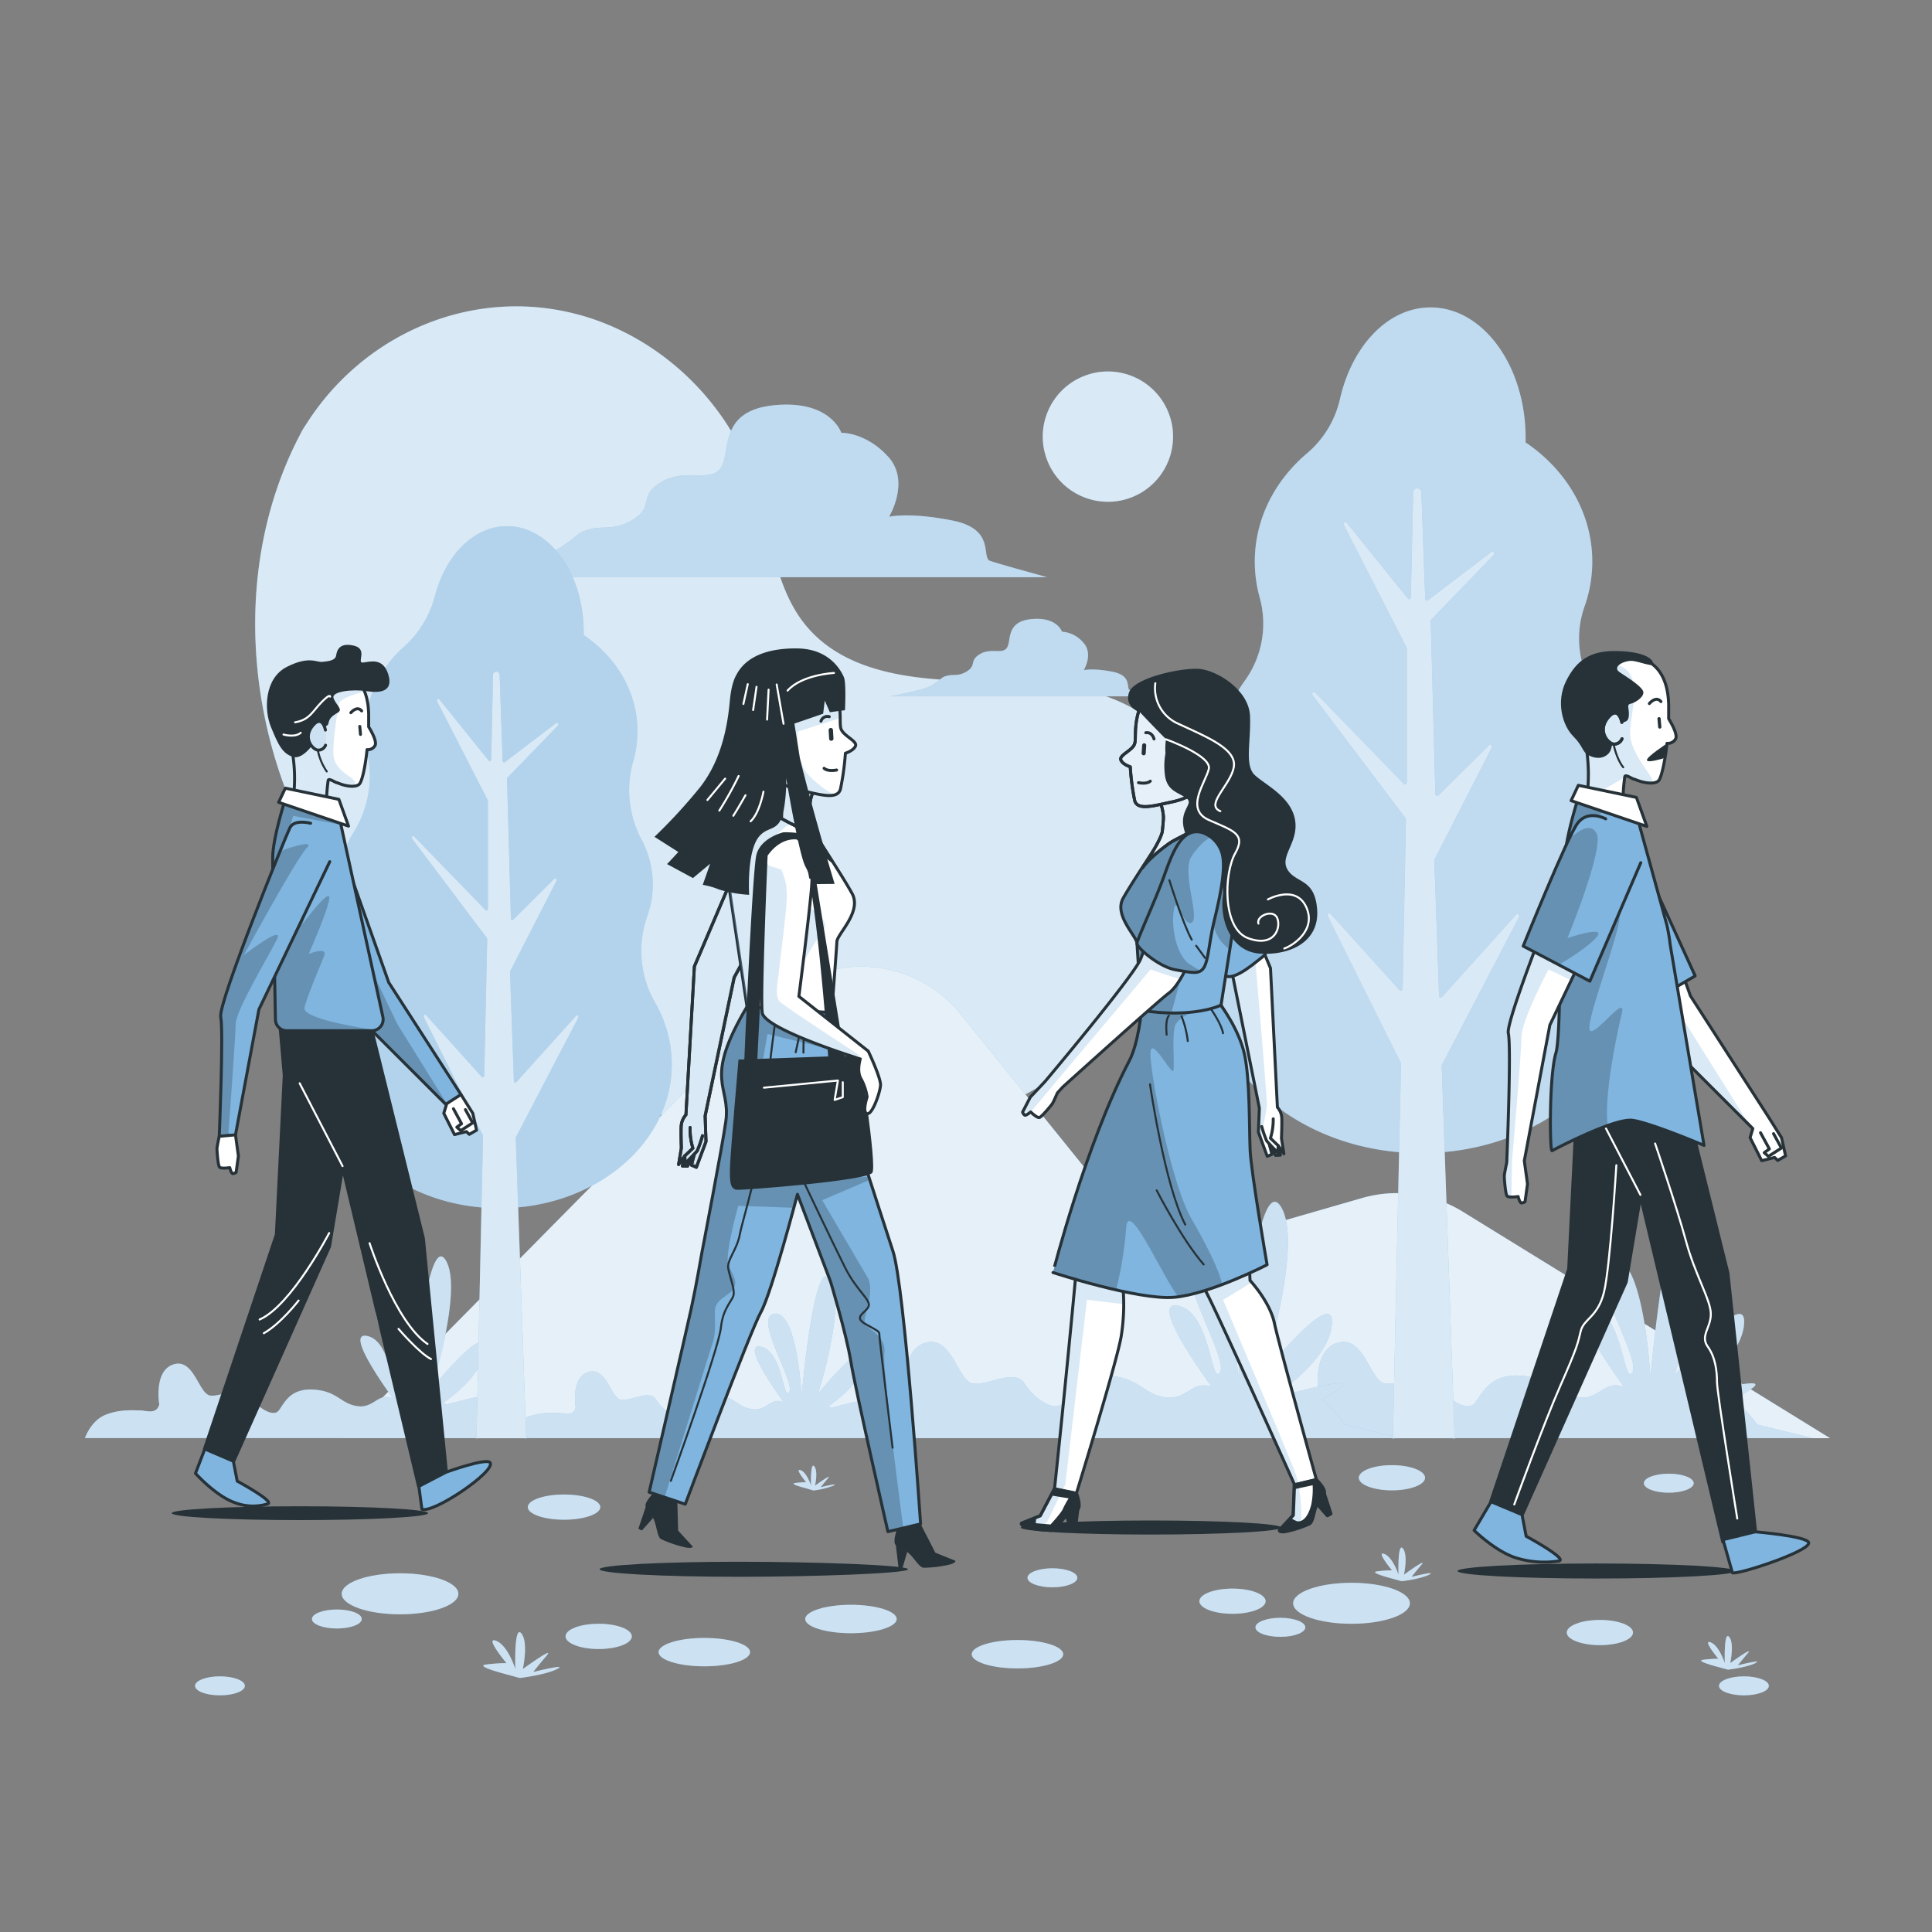 <svg xmlns="http://www.w3.org/2000/svg" xmlns:xlink="http://www.w3.org/1999/xlink" viewBox="0 0 500 500"><rect x="0" y="0" width="500" height="500" fill="#808080" stroke="none"/><defs><clipPath id="freepik--clip-path--inject-37"><polyline points="88.02 218.78 100.61 254.27 119.3 283.26 115.87 286.31 91.83 262.28 78.86 230.61" style="fill:#80B5DF;stroke:#263238;stroke-linecap:round;stroke-linejoin:round;stroke-width:0.774px"></polyline></clipPath><clipPath id="freepik--clip-path-2--inject-37"><path d="M95.41,188.11c0-1.1,0-2.23,0-3.36-.11-4.12-1.24-8.43-5.15-10.46s-11-2.08-14.41,1.13c-2.9,2.76-4,7-3.82,10.89a9,9,0,0,0,1.58,4.79c.85,1.41,2,3,2.25,4.79a41.66,41.66,0,0,1,.06,10.67l8.58,1.56a44.16,44.16,0,0,1,.42-6.09c.11-.85,1.85.57,2.41.56,2.44,1.07,5.17,1.26,5.84.11S94.54,198.33,95,194a2.08,2.08,0,0,0,2.09-1.12C97.58,191.69,95.86,188.83,95.41,188.11Z" style="fill:#fff;stroke:#263238;stroke-linecap:round;stroke-linejoin:round;stroke-width:0.774px"></path></clipPath><clipPath id="freepik--clip-path-3--inject-37"><path d="M73.65,207.45s-3.08,9.62-3.08,14.63c0,4.18.54,32.58.71,41.79a2.94,2.94,0,0,0,2.94,2.88h22a2.94,2.94,0,0,0,2.87-3.56L87.51,210.14Z" style="fill:#80B5DF;stroke:#263238;stroke-linecap:round;stroke-linejoin:round;stroke-width:0.774px"></path></clipPath><clipPath id="freepik--clip-path-4--inject-37"><path d="M80.38,213.06s-4.19-1.14-5.34,1.14-18.68,45.54-17.92,49-.38,30.91-.38,30.91l4.2-.38L67,261.26,85.34,223" style="fill:#80B5DF;stroke:#263238;stroke-linecap:round;stroke-linejoin:round;stroke-width:0.774px"></path></clipPath><clipPath id="freepik--clip-path-5--inject-37"><path d="M295.4,261.46l-1.63,16.45s-14.3,40.61-15.13,49.6c-2.91,31.56-5.74,57.86-5.74,57.86l5.66,1.15s10.47-34,11.59-40.61a52.25,52.25,0,0,0,.49-12.62l14.43-40.69s4.43,37,7,41.61,23,50.11,23,50.11l5.61-1.39s-9.7-35-10.88-40.55-6.29-11-6.29-11-1.86-37.85-2.56-43.43c-1.14-8.92,5.66-9.61-4.93-27.81Z" style="fill:#fff;stroke:#263238;stroke-linecap:round;stroke-linejoin:round;stroke-width:0.774px"></path></clipPath><clipPath id="freepik--clip-path-6--inject-37"><path d="M334.72,392.15,335,385l5.07-1.09a20.51,20.51,0,0,1-.33,5.53c-1.47,5.77-4.37,4.57-4.37,4.57l-1.6-.81Z" style="fill:#fff;stroke:#263238;stroke-linecap:round;stroke-linejoin:round;stroke-width:0.774px"></path></clipPath><clipPath id="freepik--clip-path-7--inject-37"><path d="M272.22,386.66l5,.82a22.44,22.44,0,0,0-1.77,3.12c-.33,1-3.42,4.34-3.42,4.34l-4.4-.39.15-1.66,1.45-.58Z" style="fill:#fff;stroke:#263238;stroke-linecap:round;stroke-linejoin:round;stroke-width:0.774px"></path></clipPath><clipPath id="freepik--clip-path-8--inject-37"><path d="M303.49,223.84,318.54,226l10.26,24.56,1.79,36a4.5,4.5,0,0,1,1.13,2.76c.07,1.71-.08,5.28-.08,5.28l.63,4h0l-1.48-2.11.57,2.46-1.24.05-2.05-4.41,1.11,4.14-1.22.52L325.67,293l.25-6.22-6.78-33.67Z" style="fill:#fff;stroke:#263238;stroke-linecap:round;stroke-linejoin:round;stroke-width:0.774px"></path></clipPath><clipPath id="freepik--clip-path-9--inject-37"><path d="M300.23,217.56s-7.1,10.51-9.56,14.9,3.51,9.85,3.59,11.68,1.14,17.32,1.14,17.32,3.27,2.24,9.38,2A26.64,26.64,0,0,0,316,260.16l4.79-30.43s-.86-10.48-5.32-14.58S303.55,214.16,300.23,217.56Z" style="fill:#80B5DF;stroke:#263238;stroke-linecap:round;stroke-linejoin:round;stroke-width:0.774px"></path></clipPath><clipPath id="freepik--clip-path-10--inject-37"><path d="M292.26,274.53c2.41-4.61,3.14-13.07,3.14-13.07,13.28,2.18,20.55-1.3,20.55-1.3s4.68,6.16,6.12,12.69,1.21,19,1.46,24.78,4.39,29.69,4.39,29.69-14.81,7.63-24.09,8.42-31.32-6.41-31.32-6.41S280.91,296.28,292.26,274.53Z" style="fill:#80B5DF;stroke:#263238;stroke-linecap:round;stroke-linejoin:round;stroke-width:0.774px"></path></clipPath><clipPath id="freepik--clip-path-11--inject-37"><path d="M266.65,283.94l3.86-4.11s22-26.15,24.56-31.37c1.69-3.49,8.71-29.85,13-31a5.76,5.76,0,0,1,1.82-.21c3.84.21,4.95,5.14,4.54,8.48-.83,6.73-6.28,27.13-12,31.33-2.73,2-27.37,24.24-27.37,24.24l-1.4,1.54c-.26.59-1.05,2.43-1.34,2.84s-2.66,3.29-3.28,3.52-2.31-1.43-2.31-1.43-1.22,1.06-1.57.81a1.75,1.75,0,0,1-.52-.77Z" style="fill:#fff;stroke:#263238;stroke-linecap:round;stroke-linejoin:round;stroke-width:0.774px"></path></clipPath><clipPath id="freepik--clip-path-12--inject-37"><path d="M311.26,215.5a8,8,0,0,1,5.14,5.89c.94,4.6-1.37,13.5-2.4,17.94s-1.31,9.34-2.45,11.1-2.88,1.35-7.31.56-10.08-5.82-10-6.85,4.58-10.75,6.76-16.71S305.57,213.79,311.26,215.5Z" style="fill:#80B5DF;stroke:#263238;stroke-linecap:round;stroke-linejoin:round;stroke-width:0.774px"></path></clipPath><clipPath id="freepik--clip-path-13--inject-37"><polygon points="461.05 294.42 457.74 289.16 437.48 257.73 423.83 219.28 413.91 232.1 427.97 266.42 453.63 292.08 452.92 294.42 455.93 300.39 459.27 299.55 460.07 300.32 462.11 299.15 461.05 294.42" style="fill:#fff;stroke:#263238;stroke-linecap:round;stroke-linejoin:round;stroke-width:0.774px"></polygon></clipPath><clipPath id="freepik--clip-path-14--inject-37"><path d="M431.85,186c0-1.2,0-2.42,0-3.65-.12-4.46-1.35-9.13-5.58-11.33s-12-2.25-15.62,1.22c-3.14,3-4.38,7.58-4.14,11.81a9.82,9.82,0,0,0,1.71,5.19c.93,1.53,2.22,3.19,2.45,5.19a45.19,45.19,0,0,1,.06,11.57l9.3,1.68a49.11,49.11,0,0,1,.45-6.6c.12-.91,2,.62,2.61.61,2.65,1.16,5.6,1.37,6.33.12.63-1.09,1.48-4.74,2-9.44a2.25,2.25,0,0,0,2.26-1.21C434.21,189.92,432.34,186.82,431.85,186Z" style="fill:#fff;stroke:#263238;stroke-linecap:round;stroke-linejoin:round;stroke-width:0.774px"></path></clipPath><clipPath id="freepik--clip-path-15--inject-37"><path d="M432.25,244.54a47.43,47.43,0,0,0-.88-5.2l-8.08-29.42-15-2.92s-3.33,10.43-3.33,15.85c0,3-.8,17.21-1.29,29.44,0,0,0,16.79-1,20.21-1.8,6-1.61,25.64-1,25.3,0,0,16.07-8.55,20.86-7.86S441,296.43,441,296.43Z" style="fill:#80B5DF;stroke:#263238;stroke-linecap:round;stroke-linejoin:round;stroke-width:0.774px"></path></clipPath><clipPath id="freepik--clip-path-16--inject-37"><path d="M408.75,216.69c-4.21,10-19.13,47.39-18.4,50.7.83,3.72-.41,33.49-.41,33.49s-.63,2.88-.63,3.52.28,4.5.69,5.08,2.89.18,2.89.18.4,1.67.87,1.67a1.83,1.83,0,0,0,.92-.34l.64-4.57-.83-6,6.61-35.14,19.45-40.67" style="fill:#fff;stroke:#263238;stroke-linecap:round;stroke-linejoin:round;stroke-width:0.774px"></path></clipPath><clipPath id="freepik--clip-path-17--inject-37"><path d="M415.55,211.91s-4.55-2.49-7.27,1.14-14.08,31.8-14.08,31.8l17.26,9.08,13.17-30.66" style="fill:#80B5DF;stroke:#263238;stroke-linecap:round;stroke-linejoin:round;stroke-width:0.774px"></path></clipPath><clipPath id="freepik--clip-path-18--inject-37"><path d="M204.7,171c4,.14,8.79,1.23,10.6,5.17,3.17,6.91,1.63,10.91,2.42,12.64s4.15,3,3.69,4.23-2.62,1.9-2.62,1.9a68.62,68.62,0,0,1-1.29,9.31c-.8,2.8-5.29,1.38-9.93.38s-7.43-2.51-9.68-7.4-6.32-7.38-6.38-13.12A13,13,0,0,1,204.7,171Z" style="fill:#fff;stroke:#263238;stroke-linecap:round;stroke-linejoin:round;stroke-width:0.774px"></path></clipPath><clipPath id="freepik--clip-path-19--inject-37"><path d="M215.24,262.09l1.61,17.55s11.21,35,14.24,44.15,7.16,70.6,7.16,70.6l-8.46,2s-8.48-37.13-9.62-44.17-5.23-20.55-5.23-20.55l-8.56-22.58s-6.72,25.63-9.46,30.48-19.57,49.71-19.57,49.71L168,386.17s9.61-41.63,10.9-47.55,2.73-14.34,2.73-14.34,5.42-28.18,6.22-34.13c1.27-9.5-6-10.28,5.47-29.61Z" style="fill:#80B5DF;stroke:#263238;stroke-linecap:round;stroke-linejoin:round;stroke-width:0.774px"></path></clipPath><clipPath id="freepik--clip-path-20--inject-37"><path d="M198.18,223.76s-1.44,33.93-.92,38.29,25.38,12,25.38,12-1,3.17.19,5.15a13.8,13.8,0,0,1,1.58,4.69s-1.35,4,0,4.32,3.34-5.44,3.47-7.33-3.18-8.85-3.18-8.85l-17.95-14.17s3.41-26.5,3.39-30.28" style="fill:#fff;stroke:#263238;stroke-linecap:round;stroke-linejoin:round;stroke-width:0.774px"></path></clipPath></defs><g id="freepik--background-simple--inject-37"><path d="M78.45,111,80,108.62c13.27-20,36.29-31.47,60-29a63.07,63.07,0,0,1,9,1.62c21.39,5.49,39.49,22.57,46.43,43.78,4.1,12.5,4.79,26.67,13.07,36.78,10.79,13.15,30,14.33,46.83,14.49s36.07,1.38,46.8,14.58c6.72,8.27,8.5,19.71,7.49,30.38-2.65,28.23-23.41,52.74-49,64.29s-55.16,11.49-82.38,4.84c-38.12-9.31-73.84-32.08-94.48-65.84S59.43,145.78,78.45,111Z" style="fill:#80B5DF"></path><path d="M78.45,111,80,108.62c13.27-20,36.29-31.47,60-29a63.07,63.07,0,0,1,9,1.62c21.39,5.49,39.49,22.57,46.43,43.78,4.1,12.5,4.79,26.67,13.07,36.78,10.79,13.15,30,14.33,46.83,14.49s36.07,1.38,46.8,14.58c6.72,8.27,8.5,19.71,7.49,30.38-2.65,28.23-23.41,52.74-49,64.29s-55.16,11.49-82.38,4.84c-38.12-9.31-73.84-32.08-94.48-65.84S59.43,145.78,78.45,111Z" style="fill:#fff;opacity:0.7"></path></g><g id="freepik--Landscape--inject-37"><path d="M248.85,262.77,285.39,308a33,33,0,0,0,34.92,11.34l32.22-9.29a32.57,32.57,0,0,1,26.08,3.57l95,58.58h-385L199.4,260.09A32.89,32.89,0,0,1,248.85,262.77Z" style="fill:#80B5DF"></path><path d="M248.85,262.77,285.39,308a33,33,0,0,0,34.92,11.34l32.22-9.29a32.57,32.57,0,0,1,26.08,3.57l95,58.58h-385L199.4,260.09A32.89,32.89,0,0,1,248.85,262.77Z" style="fill:#fff;opacity:0.8"></path><path d="M297.9,180.21c-2.1-.57-4.85-1.35-5.49-1.58-1.06-.39.72-3.73-4.38-4.76s-7.55-.44-7.55-.44,2.55-4.17-.09-7.09a8,8,0,0,0-5.55-2.86s-1.26-3.9-7.9-3.26-5.15,5.45-6.31,7.35-4.19,0-7,1.7-.94,2.81-3.16,4.32-3.67.89-5.2,1.25-1.45.68-2.83,1.66-2.22,1.51-5.58,2.32c-1.82.44-4.46,1-6.51,1.39Z" style="fill:#80B5DF"></path><path d="M297.9,180.21c-2.1-.57-4.85-1.35-5.49-1.58-1.06-.39.72-3.73-4.38-4.76s-7.55-.44-7.55-.44,2.55-4.17-.09-7.09a8,8,0,0,0-5.55-2.86s-1.26-3.9-7.9-3.26-5.15,5.45-6.31,7.35-4.19,0-7,1.7-.94,2.81-3.16,4.32-3.67.89-5.2,1.25-1.45.68-2.83,1.66-2.22,1.51-5.58,2.32c-1.82.44-4.46,1-6.51,1.39Z" style="fill:#fff;opacity:0.5"></path><path d="M271,149.38c-4.46-1.22-13.09-3.61-14.8-4.24-2.33-.85,1.56-8.16-9.6-10.41s-16.51-1-16.51-1,5.58-9.13-.21-15.52S217.73,112,217.73,112s-2.77-8.53-17.29-7.14-11.27,11.93-13.8,16.08-9.18.1-15.38,3.72-2,6.16-6.91,9.46-8,1.94-11.37,2.75-3.18,1.48-6.2,3.62-4.86,3.3-12.21,5.08c-5.3,1.28-13.8,3-18.14,3.82Z" style="fill:#80B5DF"></path><path d="M271,149.38c-4.46-1.22-13.09-3.61-14.8-4.24-2.33-.85,1.56-8.16-9.6-10.41s-16.51-1-16.51-1,5.58-9.13-.21-15.52S217.73,112,217.73,112s-2.77-8.53-17.29-7.14-11.27,11.93-13.8,16.08-9.18.1-15.38,3.72-2,6.16-6.91,9.46-8,1.94-11.37,2.75-3.18,1.48-6.2,3.62-4.86,3.3-12.21,5.08c-5.3,1.28-13.8,3-18.14,3.82Z" style="fill:#fff;opacity:0.5"></path><circle cx="286.73" cy="113.01" r="16.86" transform="translate(-21.4 119.61) rotate(-22.74)" style="fill:#80B5DF"></circle><circle cx="286.73" cy="113.01" r="16.86" transform="translate(-21.4 119.61) rotate(-22.74)" style="fill:#fff;opacity:0.7"></circle></g><g id="freepik--Floor--inject-37"><path d="M118.63,412.48c0,2.93-6.76,5.3-15.1,5.3s-15.09-2.37-15.09-5.3,6.75-5.31,15.09-5.31S118.63,409.55,118.63,412.48Z" style="fill:#80B5DF"></path><ellipse cx="349.77" cy="414.93" rx="15.1" ry="5.3" style="fill:#80B5DF"></ellipse><path d="M163.51,423.49c0,1.81-3.83,3.27-8.57,3.27s-8.57-1.46-8.57-3.27,3.84-3.26,8.57-3.26S163.51,421.69,163.51,423.49Z" style="fill:#80B5DF"></path><ellipse cx="414.05" cy="422.5" rx="8.57" ry="3.26" style="fill:#80B5DF"></ellipse><ellipse cx="318.97" cy="414.39" rx="8.57" ry="3.26" style="fill:#80B5DF"></ellipse><ellipse cx="331.36" cy="421.15" rx="6.45" ry="2.46" style="fill:#80B5DF"></ellipse><path d="M93.62,419c0,1.35-2.88,2.45-6.44,2.45s-6.45-1.1-6.45-2.45,2.89-2.46,6.45-2.46S93.62,417.63,93.62,419Z" style="fill:#80B5DF"></path><ellipse cx="431.88" cy="383.85" rx="6.45" ry="2.46" style="fill:#80B5DF"></ellipse><path d="M457.77,436.3c0,1.35-2.88,2.45-6.44,2.45s-6.45-1.1-6.45-2.45,2.89-2.46,6.45-2.46S457.77,434.94,457.77,436.3Z" style="fill:#80B5DF"></path><ellipse cx="272.36" cy="408.33" rx="6.45" ry="2.46" style="fill:#80B5DF"></ellipse><path d="M63.37,436.3c0,1.35-2.89,2.45-6.45,2.45s-6.44-1.1-6.44-2.45,2.88-2.46,6.44-2.46S63.37,434.94,63.37,436.3Z" style="fill:#80B5DF"></path><ellipse cx="360.23" cy="382.44" rx="8.57" ry="3.26" style="fill:#80B5DF"></ellipse><ellipse cx="145.97" cy="390.04" rx="9.38" ry="3.26" style="fill:#80B5DF"></ellipse><path d="M232.06,419c0,2-5.3,3.67-11.83,3.67S208.39,421,208.39,419s5.3-3.68,11.84-3.68S232.06,417,232.06,419Z" style="fill:#80B5DF"></path><ellipse cx="182.28" cy="427.57" rx="11.83" ry="3.67" style="fill:#80B5DF"></ellipse><ellipse cx="263.32" cy="428.11" rx="11.83" ry="3.67" style="fill:#80B5DF"></ellipse><path d="M130.3,433.11s-7.32-1.93-4.63-2.31a43.15,43.15,0,0,1,5.4-.39s-5.78-6.93-2.7-5.78,5,7.32,5,7.32-.39-11.56,1.54-9.24.39,9.24.39,9.24,8.47-6.16,6.16-3.46-3.47,4.23-3.47,4.23,9.25-2.31,6.17-.77-9.64,2.31-9.64,2.31Z" style="fill:#80B5DF"></path><path d="M359.69,408.37s-5.37-1.41-3.39-1.69a32.09,32.09,0,0,1,3.95-.28s-4.24-5.09-2-4.24,3.68,5.37,3.68,5.37-.28-8.48,1.13-6.79.28,6.79.28,6.79,6.22-4.53,4.52-2.55-2.54,3.11-2.54,3.11,6.78-1.69,4.52-.56-7.06,1.69-7.06,1.69Z" style="fill:#80B5DF"></path><path d="M208.23,385.06s-4-1-2.5-1.25a23.32,23.32,0,0,1,2.91-.21s-3.12-3.74-1.45-3.12,2.7,4,2.7,4-.2-6.25.84-5,.2,5,.2,5,4.58-3.33,3.34-1.88-1.88,2.29-1.88,2.29,5-1.25,3.33-.41a21.38,21.38,0,0,1-5.2,1.25Z" style="fill:#80B5DF"></path><path d="M444.09,431.26s-5.37-1.41-3.39-1.7a32.31,32.31,0,0,1,4-.28s-4.24-5.09-2-4.24,3.67,5.37,3.67,5.37-.28-8.48,1.13-6.78.28,6.78.28,6.78,6.22-4.52,4.53-2.54-2.55,3.11-2.55,3.11,6.79-1.7,4.53-.57-7.07,1.7-7.07,1.7Z" style="fill:#80B5DF"></path><g style="opacity:0.6"><path d="M118.63,412.48c0,2.93-6.76,5.3-15.1,5.3s-15.09-2.37-15.09-5.3,6.75-5.31,15.09-5.31S118.63,409.55,118.63,412.48Z" style="fill:#fff"></path><ellipse cx="349.77" cy="414.93" rx="15.1" ry="5.3" style="fill:#fff"></ellipse><path d="M163.51,423.49c0,1.81-3.83,3.27-8.57,3.27s-8.57-1.46-8.57-3.27,3.84-3.26,8.57-3.26S163.51,421.69,163.51,423.49Z" style="fill:#fff"></path><ellipse cx="414.05" cy="422.5" rx="8.57" ry="3.26" style="fill:#fff"></ellipse><ellipse cx="318.97" cy="414.39" rx="8.57" ry="3.26" style="fill:#fff"></ellipse><ellipse cx="331.36" cy="421.15" rx="6.45" ry="2.46" style="fill:#fff"></ellipse><path d="M93.62,419c0,1.35-2.88,2.45-6.44,2.45s-6.45-1.1-6.45-2.45,2.89-2.46,6.45-2.46S93.62,417.63,93.62,419Z" style="fill:#fff"></path><ellipse cx="431.88" cy="383.85" rx="6.45" ry="2.46" style="fill:#fff"></ellipse><path d="M457.77,436.3c0,1.35-2.88,2.45-6.44,2.45s-6.45-1.1-6.45-2.45,2.89-2.46,6.45-2.46S457.77,434.94,457.77,436.3Z" style="fill:#fff"></path><ellipse cx="272.36" cy="408.33" rx="6.45" ry="2.46" style="fill:#fff"></ellipse><path d="M63.37,436.3c0,1.35-2.89,2.45-6.45,2.45s-6.44-1.1-6.44-2.45,2.88-2.46,6.44-2.46S63.37,434.94,63.37,436.3Z" style="fill:#fff"></path><ellipse cx="360.23" cy="382.44" rx="8.57" ry="3.26" style="fill:#fff"></ellipse><ellipse cx="145.97" cy="390.04" rx="9.38" ry="3.26" style="fill:#fff"></ellipse><path d="M232.06,419c0,2-5.3,3.67-11.83,3.67S208.39,421,208.39,419s5.3-3.68,11.84-3.68S232.06,417,232.06,419Z" style="fill:#fff"></path><ellipse cx="182.28" cy="427.57" rx="11.83" ry="3.67" style="fill:#fff"></ellipse><ellipse cx="263.32" cy="428.11" rx="11.83" ry="3.67" style="fill:#fff"></ellipse><path d="M130.3,433.11s-7.32-1.93-4.63-2.31a43.15,43.15,0,0,1,5.4-.39s-5.78-6.93-2.7-5.78,5,7.32,5,7.32-.39-11.56,1.54-9.24.39,9.24.39,9.24,8.47-6.16,6.16-3.46-3.47,4.23-3.47,4.23,9.25-2.31,6.17-.77-9.64,2.31-9.64,2.31Z" style="fill:#fff"></path><path d="M359.69,408.37s-5.37-1.41-3.39-1.69a32.09,32.09,0,0,1,3.95-.28s-4.24-5.09-2-4.24,3.68,5.37,3.68,5.37-.28-8.48,1.13-6.79.28,6.79.28,6.79,6.22-4.53,4.52-2.55-2.54,3.11-2.54,3.11,6.78-1.69,4.52-.56-7.06,1.69-7.06,1.69Z" style="fill:#fff"></path><path d="M208.23,385.06s-4-1-2.5-1.25a23.32,23.32,0,0,1,2.91-.21s-3.12-3.74-1.45-3.12,2.7,4,2.7,4-.2-6.25.84-5,.2,5,.2,5,4.58-3.33,3.34-1.88-1.88,2.29-1.88,2.29,5-1.25,3.33-.41a21.38,21.38,0,0,1-5.2,1.25Z" style="fill:#fff"></path><path d="M444.09,431.26s-5.37-1.41-3.39-1.7a32.31,32.31,0,0,1,4-.28s-4.24-5.09-2-4.24,3.67,5.37,3.67,5.37-.28-8.48,1.13-6.78.28,6.78.28,6.78,6.22-4.52,4.53-2.54-2.55,3.11-2.55,3.11,6.79-1.7,4.53-.57-7.07,1.7-7.07,1.7Z" style="fill:#fff"></path></g><path d="M454.78,368.66a40.94,40.94,0,0,0-5.43-6,3.73,3.73,0,0,0-.73-.46,27.83,27.83,0,0,0,5.13-3.14c3.28-2.7-8.83.38-15.15,2.11-.38-.18-.78-.37-1.23-.56,4.41-3.09,13.44-10.31,14-18,.78-10.16-18,13.29-18,13.29s10.95-34.4,4.69-43.78-10.94,44.56-10.94,44.56S425.6,324.62,417,325.4s7.82,25.8,5.48,29.71-2.35-15.64-11-17.2c-6.49-1.18,3.5,13.68,8.79,21a9,9,0,0,0-1.55-.35c-3.95-.5-5.43,4-10.86,3s-6.41-5-14.3-5.54-9.87,4.53-11.84,7.05-7.4-1-9.87-5-9.37.5-13.32,0-5.43-12.59-12.33-10.57-4.94,13.59-4.94,13.59c-1,3.52-4.44,2-6.41,2s-6.91-.5-11.84,1.51-6.91,7.58-6.91,7.58H469.09Z" style="fill:#80B5DF"></path><path d="M454.78,368.66a40.94,40.94,0,0,0-5.43-6,3.73,3.73,0,0,0-.73-.46,27.83,27.83,0,0,0,5.13-3.14c3.28-2.7-8.83.38-15.15,2.11-.38-.18-.78-.37-1.23-.56,4.41-3.09,13.44-10.31,14-18,.78-10.16-18,13.29-18,13.29s10.95-34.4,4.69-43.78-10.94,44.56-10.94,44.56S425.6,324.62,417,325.4s7.82,25.8,5.48,29.71-2.35-15.64-11-17.2c-6.49-1.18,3.5,13.68,8.79,21a9,9,0,0,0-1.55-.35c-3.95-.5-5.43,4-10.86,3s-6.41-5-14.3-5.54-9.87,4.53-11.84,7.05-7.4-1-9.87-5-9.37.5-13.32,0-5.43-12.59-12.33-10.57-4.94,13.59-4.94,13.59c-1,3.52-4.44,2-6.41,2s-6.91-.5-11.84,1.51-6.91,7.58-6.91,7.58H469.09Z" style="fill:#fff;opacity:0.6"></path><path d="M128,369.25a31.3,31.3,0,0,0-4.15-4.62,3.71,3.71,0,0,0-.56-.35,21.1,21.1,0,0,0,3.92-2.4c2.51-2.06-6.75.29-11.59,1.61-.28-.13-.59-.28-.94-.43,3.38-2.36,10.28-7.88,10.73-13.74.6-7.77-13.75,10.17-13.75,10.17s8.37-26.31,3.59-33.49-8.37,34.08-8.37,34.08-1.2-24.51-7.77-23.91,6,19.73,4.18,22.72-1.79-12-8.37-13.16c-5-.9,2.68,10.47,6.72,16.09a7,7,0,0,0-1.18-.27c-3-.38-4.15,3.08-8.3,2.31s-4.91-3.85-11-4.23-7.54,3.46-9,5.39-5.66-.77-7.55-3.85-7.17.38-10.18,0-4.15-9.63-9.44-8.09-3.77,10.4-3.77,10.4c-.75,2.69-3.4,1.54-4.9,1.54s-5.29-.39-9.06,1.15-5.28,6-5.28,6H139Z" style="fill:#80B5DF"></path><path d="M128,369.25a31.3,31.3,0,0,0-4.15-4.62,3.71,3.71,0,0,0-.56-.35,21.1,21.1,0,0,0,3.92-2.4c2.51-2.06-6.75.29-11.59,1.61-.28-.13-.59-.28-.94-.43,3.38-2.36,10.28-7.88,10.73-13.74.6-7.77-13.75,10.17-13.75,10.17s8.37-26.31,3.59-33.49-8.37,34.08-8.37,34.08-1.2-24.51-7.77-23.91,6,19.73,4.18,22.72-1.79-12-8.37-13.16c-5-.9,2.68,10.47,6.72,16.09a7,7,0,0,0-1.18-.27c-3-.38-4.15,3.08-8.3,2.31s-4.91-3.85-11-4.23-7.54,3.46-9,5.39-5.66-.77-7.55-3.85-7.17.38-10.18,0-4.15-9.63-9.44-8.09-3.77,10.4-3.77,10.4c-.75,2.69-3.4,1.54-4.9,1.54s-5.29-.39-9.06,1.15-5.28,6-5.28,6H139Z" style="fill:#fff;opacity:0.6"></path><path d="M348.1,368.66a41.27,41.27,0,0,0-5.42-6,4.12,4.12,0,0,0-.74-.46,27.83,27.83,0,0,0,5.13-3.14c3.28-2.7-8.83.38-15.15,2.11-.37-.18-.78-.37-1.23-.56,4.41-3.09,13.44-10.31,14-18,.78-10.16-18,13.29-18,13.29s10.95-34.4,4.69-43.78-10.94,44.56-10.94,44.56-1.57-32.05-10.17-31.27,7.82,25.8,5.48,29.71-2.35-15.64-10.95-17.2c-6.49-1.18,3.5,13.68,8.79,21a9,9,0,0,0-1.55-.35c-3.95-.5-5.43,4-10.86,3s-6.41-5-14.3-5.54-9.87,4.53-11.84,7.05-7.4-1-9.87-5-9.37.5-13.32,0-5.43-12.59-12.33-10.57-4.94,13.59-4.94,13.59c-1,3.52-4.44,2-6.41,2s-6.91-.5-11.84,1.51-6.91,7.58-6.91,7.58H362.41Z" style="fill:#80B5DF"></path><path d="M348.1,368.66a41.27,41.27,0,0,0-5.42-6,4.12,4.12,0,0,0-.74-.46,27.83,27.83,0,0,0,5.13-3.14c3.28-2.7-8.83.38-15.15,2.11-.37-.18-.78-.37-1.23-.56,4.41-3.09,13.44-10.31,14-18,.78-10.16-18,13.29-18,13.29s10.95-34.4,4.69-43.78-10.94,44.56-10.94,44.56-1.57-32.05-10.17-31.27,7.82,25.8,5.48,29.71-2.35-15.64-10.95-17.2c-6.49-1.18,3.5,13.68,8.79,21a9,9,0,0,0-1.55-.35c-3.95-.5-5.43,4-10.86,3s-6.41-5-14.3-5.54-9.87,4.53-11.84,7.05-7.4-1-9.87-5-9.37.5-13.32,0-5.43-12.59-12.33-10.57-4.94,13.59-4.94,13.59c-1,3.52-4.44,2-6.41,2s-6.91-.5-11.84,1.51-6.91,7.58-6.91,7.58H362.41Z" style="fill:#fff;opacity:0.6"></path><path d="M226.26,369.46a28.19,28.19,0,0,0-3.7-4.11,2.18,2.18,0,0,0-.5-.31,18.45,18.45,0,0,0,3.49-2.15c2.24-1.83-6,.27-10.32,1.44-.25-.12-.52-.25-.83-.38,3-2.11,9.15-7,9.56-12.24.53-6.92-12.25,9.05-12.25,9.05s7.45-23.43,3.19-29.82-7.45,30.36-7.45,30.36-1.07-21.84-6.93-21.31,5.33,17.58,3.73,20.24-1.6-10.65-7.45-11.72c-4.43-.8,2.38,9.32,6,14.33a6.72,6.72,0,0,0-1.05-.24c-2.69-.34-3.7,2.75-7.4,2.06s-4.37-3.43-9.74-3.77-6.73,3.09-8.07,4.8-5-.69-6.72-3.43-6.39.34-9.08,0-3.69-8.57-8.4-7.2-3.36,9.26-3.36,9.26c-.67,2.4-3,1.37-4.37,1.37a19.37,19.37,0,0,0-8.06,1c-3.36,1.37-4.71,5.49-4.71,5.49H236Z" style="fill:#80B5DF"></path><path d="M226.26,369.46a28.19,28.19,0,0,0-3.7-4.11,2.18,2.18,0,0,0-.5-.31,18.45,18.45,0,0,0,3.49-2.15c2.24-1.83-6,.27-10.32,1.44-.25-.12-.52-.25-.83-.38,3-2.11,9.15-7,9.56-12.24.53-6.92-12.25,9.05-12.25,9.05s7.45-23.43,3.19-29.82-7.45,30.36-7.45,30.36-1.07-21.84-6.93-21.31,5.33,17.58,3.73,20.24-1.6-10.65-7.45-11.72c-4.43-.8,2.38,9.32,6,14.33a6.72,6.72,0,0,0-1.05-.24c-2.69-.34-3.7,2.75-7.4,2.06s-4.37-3.43-9.74-3.77-6.73,3.09-8.07,4.8-5-.69-6.72-3.43-6.39.34-9.08,0-3.69-8.57-8.4-7.2-3.36,9.26-3.36,9.26c-.67,2.4-3,1.37-4.37,1.37a19.37,19.37,0,0,0-8.06,1c-3.36,1.37-4.71,5.49-4.71,5.49H236Z" style="fill:#fff;opacity:0.6"></path></g><g id="freepik--Trees--inject-37"><path d="M416.44,230.31a25.14,25.14,0,0,1-1.94-23.7,30.66,30.66,0,0,0,2.5-12.08,31.26,31.26,0,0,0-4.72-16.38,24.82,24.82,0,0,1-2.2-21.19,34.69,34.69,0,0,0,2-11.62c0-12.59-6.77-23.77-17.25-30.84,0-.38,0-.75,0-1.13,0-18.67-11-33.81-24.6-33.81-11,0-20.23,9.87-23.4,23.5a26,26,0,0,1-8.42,14.13c-8.42,7.06-13.67,17.06-13.67,28.15a34.82,34.82,0,0,0,1.32,9.5,25.22,25.22,0,0,1-3.94,21.37,31.75,31.75,0,0,0-6,18.32,30.65,30.65,0,0,0,3.07,13.32,25.4,25.4,0,0,1-1,23.94,39.74,39.74,0,0,0-5.78,20.53c0,25.47,24.78,46.11,55.34,46.11s55.33-20.64,55.33-46.11A40,40,0,0,0,416.44,230.31Z" style="fill:#80B5DF"></path><path d="M416.44,230.31a25.14,25.14,0,0,1-1.94-23.7,30.66,30.66,0,0,0,2.5-12.08,31.26,31.26,0,0,0-4.72-16.38,24.82,24.82,0,0,1-2.2-21.19,34.69,34.69,0,0,0,2-11.62c0-12.59-6.77-23.77-17.25-30.84,0-.38,0-.75,0-1.13,0-18.67-11-33.81-24.6-33.81-11,0-20.23,9.87-23.4,23.5a26,26,0,0,1-8.42,14.13c-8.42,7.06-13.67,17.06-13.67,28.15a34.82,34.82,0,0,0,1.32,9.5,25.22,25.22,0,0,1-3.94,21.37,31.75,31.75,0,0,0-6,18.32,30.65,30.65,0,0,0,3.07,13.32,25.4,25.4,0,0,1-1,23.94,39.74,39.74,0,0,0-5.78,20.53c0,25.47,24.78,46.11,55.34,46.11s55.33-20.64,55.33-46.11A40,40,0,0,0,416.44,230.31Z" style="fill:#fff;opacity:0.5"></path><path d="M392.38,236.68,373.2,258c-.29.31-.75.09-.77-.37l-1.22-34.94a.6.6,0,0,1,.07-.3l14.79-28.89c.27-.52-.29-1.08-.68-.69l-13.17,13.06c-.29.28-.73,0-.75-.4l-1.19-44.74a.58.58,0,0,1,.15-.41l16.1-16.64c.42-.44-.08-1.21-.55-.85l-16.43,12.51c-.29.23-.68,0-.7-.42l-1-27.38a1.07,1.07,0,1,0-2.13,0l-.59,27c0,.47-.51.7-.79.35l-15.83-19.64c-.37-.46-1,.1-.72.64l16.22,31.68a.64.64,0,0,1,.07.27v34.62c0,.44-.43.69-.73.43l-23-23.68c-.44-.38-1,.31-.61.78l24,31.75a.56.56,0,0,1,.11.37L363,255.9c0,.47-.48.7-.77.38l-17.91-19.82c-.38-.42-1,.13-.7.66l18.89,37.95a.58.58,0,0,1,.07.28l-2.1,96.86c0,.3.2,0,.45,0H376c.26,0,.46.3.45,0l-3.33-96.33a.62.62,0,0,1,.06-.3l19.95-38.23C393.35,236.82,392.76,236.26,392.38,236.68Z" style="fill:#80B5DF"></path><path d="M392.38,236.68,373.2,258c-.29.31-.75.09-.77-.37l-1.22-34.94a.6.6,0,0,1,.07-.3l14.79-28.89c.27-.52-.29-1.08-.68-.69l-13.17,13.06c-.29.28-.73,0-.75-.4l-1.19-44.74a.58.58,0,0,1,.15-.41l16.1-16.64c.42-.44-.08-1.21-.55-.85l-16.43,12.51c-.29.23-.68,0-.7-.42l-1-27.38a1.07,1.07,0,1,0-2.13,0l-.59,27c0,.47-.51.7-.79.35l-15.83-19.64c-.37-.46-1,.1-.72.64l16.22,31.68a.64.64,0,0,1,.07.27v34.62c0,.44-.43.69-.73.43l-23-23.68c-.44-.38-1,.31-.61.78l24,31.75a.56.56,0,0,1,.11.37L363,255.9c0,.47-.48.7-.77.38l-17.91-19.82c-.38-.42-1,.13-.7.66l18.89,37.95a.58.58,0,0,1,.07.28l-2.1,96.86c0,.3.2,0,.45,0H376c.26,0,.46.3.45,0l-3.33-96.33a.62.62,0,0,1,.06-.3l19.95-38.23C393.35,236.82,392.76,236.26,392.38,236.68Z" style="fill:#fff;opacity:0.7"></path><path d="M169.56,259.52a26.77,26.77,0,0,1-2.09-22.28,24.44,24.44,0,0,0,1.47-8.34,25,25,0,0,0-2.89-11.57,27.16,27.16,0,0,1-2.21-20.21,27.92,27.92,0,0,0,1.13-7.89c0-10.15-5.46-19.17-13.92-24.88,0-.3,0-.6,0-.91,0-15.06-8.88-27.27-19.84-27.27-8.65,0-16,7.63-18.7,18.26a26.61,26.61,0,0,1-8,13,29.41,29.41,0,0,0-10,21.79,27.9,27.9,0,0,0,.54,5.51,27.86,27.86,0,0,1-3.4,20.5,25.33,25.33,0,0,0-4.09,13.66,24.51,24.51,0,0,0,1.86,9.34,26.65,26.65,0,0,1-1.13,22.43,31.86,31.86,0,0,0-3.7,14.84c0,20.54,20,37.19,44.63,37.19s44.63-16.65,44.63-37.19A32,32,0,0,0,169.56,259.52Z" style="fill:#80B5DF"></path><path d="M169.56,259.52a26.77,26.77,0,0,1-2.09-22.28,24.44,24.44,0,0,0,1.47-8.34,25,25,0,0,0-2.89-11.57,27.16,27.16,0,0,1-2.21-20.21,27.92,27.92,0,0,0,1.13-7.89c0-10.15-5.46-19.17-13.92-24.88,0-.3,0-.6,0-.91,0-15.06-8.88-27.27-19.84-27.27-8.65,0-16,7.63-18.7,18.26a26.61,26.61,0,0,1-8,13,29.41,29.41,0,0,0-10,21.79,27.9,27.9,0,0,0,.54,5.51,27.86,27.86,0,0,1-3.4,20.5,25.33,25.33,0,0,0-4.09,13.66,24.51,24.51,0,0,0,1.86,9.34,26.65,26.65,0,0,1-1.13,22.43,31.86,31.86,0,0,0-3.7,14.84c0,20.54,20,37.19,44.63,37.19s44.63-16.65,44.63-37.19A32,32,0,0,0,169.56,259.52Z" style="fill:#fff;opacity:0.4"></path><path d="M149.08,262.9l-15.47,17.17c-.23.25-.61.07-.62-.3l-1-28.18a.39.39,0,0,1,.05-.24L144,228c.22-.41-.23-.86-.55-.55L132.82,238c-.23.23-.59,0-.6-.31l-1-36.09a.46.46,0,0,1,.12-.34l13-13.42c.34-.35-.06-1-.44-.68l-13.25,10.09a.37.37,0,0,1-.57-.34l-.77-22.09a.87.87,0,1,0-1.72,0l-.47,21.75c0,.39-.41.57-.63.29l-12.77-15.84c-.3-.38-.81.07-.58.52l13.08,25.54a.59.59,0,0,1,.05.22v27.93c0,.35-.34.55-.58.34l-18.52-19.1c-.35-.3-.78.25-.49.63L126,242.75a.53.53,0,0,1,.09.3l-.77,35.35c0,.38-.39.56-.62.31l-14.44-16c-.31-.34-.79.1-.57.53L125,293.86a.59.59,0,0,1,0,.23l-1.69,78.12c0,.24.16,0,.36,0h12.14c.21,0,.37.24.36,0l-2.69-77.69a.48.48,0,0,1,.06-.24l16.08-30.84C149.87,263,149.39,262.56,149.08,262.9Z" style="fill:#80B5DF"></path><path d="M149.08,262.9l-15.47,17.17c-.23.25-.61.07-.62-.3l-1-28.18a.39.39,0,0,1,.05-.24L144,228c.22-.41-.23-.86-.55-.55L132.82,238c-.23.23-.59,0-.6-.31l-1-36.09a.46.46,0,0,1,.12-.34l13-13.42c.34-.35-.06-1-.44-.68l-13.25,10.09a.37.37,0,0,1-.57-.34l-.77-22.09a.87.87,0,1,0-1.72,0l-.47,21.75c0,.39-.41.57-.63.29l-12.77-15.84c-.3-.38-.81.07-.58.52l13.08,25.54a.59.59,0,0,1,.05.22v27.93c0,.35-.34.55-.58.34l-18.52-19.1c-.35-.3-.78.25-.49.63L126,242.75a.53.53,0,0,1,.09.3l-.77,35.35c0,.38-.39.56-.62.31l-14.44-16c-.31-.34-.79.1-.57.53L125,293.86a.59.59,0,0,1,0,.23l-1.69,78.12c0,.24.16,0,.36,0h12.14c.21,0,.37.24.36,0l-2.69-77.69a.48.48,0,0,1,.06-.24l16.08-30.84C149.87,263,149.39,262.56,149.08,262.9Z" style="fill:#fff;opacity:0.7"></path></g><g id="freepik--character-4--inject-37"><ellipse cx="77.62" cy="391.61" rx="33.18" ry="1.79" style="fill:#263238"></ellipse><polygon points="96.19 266.75 109.48 320.47 115.44 380.96 108.4 384.63 88.67 301.79 85.2 322.58 60.39 378.17 52.99 375.03 71.61 319.51 73.65 278.3 72.49 264.82 96.19 266.75" style="fill:#263238;stroke:#263238;stroke-linecap:round;stroke-linejoin:round;stroke-width:0.941px"></polygon><path d="M115.44,381s10.45-3.77,11.39-2.48c1.59,2.18-14.6,13.2-17.64,12.07l-.79-5.92Z" style="fill:#80B5DF;stroke:#263238;stroke-linecap:round;stroke-linejoin:round;stroke-width:0.774px"></path><path d="M60.39,378.16l1,5.15s9.87,5.34,7.87,5.9a13.12,13.12,0,0,1-8.55-.35c-4.91-1.74-10.12-7.56-10.12-7.56L53,375Z" style="fill:#80B5DF;stroke:#263238;stroke-linecap:round;stroke-linejoin:round;stroke-width:0.774px"></path><line x1="88.66" y1="301.79" x2="77.55" y2="280.35" style="fill:none;stroke:#fff;stroke-linecap:round;stroke-linejoin:round;stroke-width:0.516px"></line><path d="M85.19,319.11s-9.82,18.83-18,22.38" style="fill:none;stroke:#fff;stroke-linecap:round;stroke-linejoin:round;stroke-width:0.516px"></path><path d="M77.28,336.58s-4.64,6-9,8.46" style="fill:none;stroke:#fff;stroke-linecap:round;stroke-linejoin:round;stroke-width:0.516px"></path><path d="M95.64,321.73s6.6,20.39,15,26.09" style="fill:none;stroke:#fff;stroke-linecap:round;stroke-linejoin:round;stroke-width:0.516px"></path><path d="M103.14,343.92s5.4,6.3,8.4,7.8" style="fill:none;stroke:#fff;stroke-linecap:round;stroke-linejoin:round;stroke-width:0.516px"></path><polyline points="88.02 218.78 100.61 254.27 119.3 283.26 115.87 286.31 91.83 262.28 78.86 230.61" style="fill:#80B5DF"></polyline><g style="clip-path:url(#freepik--clip-path--inject-37)"><polygon points="94.01 246.59 83.09 240.73 83.13 241.04 91.83 262.28 114.39 284.83 115.62 285.61 102.8 264.97 94.01 246.59" style="opacity:0.2"></polygon></g><polyline points="88.02 218.78 100.61 254.27 119.3 283.26 115.87 286.31 91.83 262.28 78.86 230.61" style="fill:none;stroke:#263238;stroke-linecap:round;stroke-linejoin:round;stroke-width:0.774px"></polyline><polygon points="119.3 283.26 122.36 288.12 123.33 292.49 121.45 293.57 120.71 292.86 117.63 293.63 114.85 288.12 115.62 285.62 119.3 283.26" style="fill:#fff;stroke:#263238;stroke-linecap:round;stroke-linejoin:round;stroke-width:0.774px"></polygon><polyline points="120.45 287.17 122.34 290.6 119.23 292.6 118.23 291.71 119.45 290.82 117.35 286.94" style="fill:#fff;stroke:#263238;stroke-linecap:round;stroke-linejoin:round;stroke-width:0.774px"></polyline><path d="M95.41,188.11c0-1.1,0-2.23,0-3.36-.11-4.12-1.24-8.43-5.15-10.46s-11-2.08-14.41,1.13c-2.9,2.76-4,7-3.82,10.89a9,9,0,0,0,1.58,4.79c.85,1.41,2,3,2.25,4.79a41.66,41.66,0,0,1,.06,10.67l8.58,1.56a44.16,44.16,0,0,1,.42-6.09c.11-.85,1.85.57,2.41.56,2.44,1.07,5.17,1.26,5.84.11S94.54,198.33,95,194a2.08,2.08,0,0,0,2.09-1.12C97.58,191.69,95.86,188.83,95.41,188.11Z" style="fill:#fff"></path><g style="clip-path:url(#freepik--clip-path-2--inject-37)"><path d="M94.35,179a8.72,8.72,0,0,0-4.09-4.7c-4-2.08-11-2.08-14.41,1.13-2.9,2.76-4,7-3.82,10.89a9,9,0,0,0,1.58,4.79c.85,1.41,2,3,2.25,4.79a41.66,41.66,0,0,1,.06,10.67l8.58,1.56a44.16,44.16,0,0,1,.42-6.09c.11-.85,1.85.57,2.41.56a9.72,9.72,0,0,0,3.88.88.89.89,0,0,0,.67-.56c.53-1.87-5.6-2.93-5.6-8s1.13-10.48,1.34-12.52C87.79,180.69,92.73,179.37,94.35,179Z" style="fill:#80B5DF;opacity:0.3;mix-blend-mode:multiply"></path></g><path d="M95.41,188.11c0-1.1,0-2.23,0-3.36-.11-4.12-1.24-8.43-5.15-10.46s-11-2.08-14.41,1.13c-2.9,2.76-4,7-3.82,10.89a9,9,0,0,0,1.58,4.79c.85,1.41,2,3,2.25,4.79a41.66,41.66,0,0,1,.06,10.67l8.58,1.56a44.16,44.16,0,0,1,.42-6.09c.11-.85,1.85.57,2.41.56,2.44,1.07,5.17,1.26,5.84.11S94.54,198.33,95,194a2.08,2.08,0,0,0,2.09-1.12C97.58,191.69,95.86,188.83,95.41,188.11Z" style="fill:none;stroke:#263238;stroke-linecap:round;stroke-linejoin:round;stroke-width:0.774px"></path><path d="M90.8,184.45s1.58-1.94,2.8-.46" style="fill:none;stroke:#263238;stroke-linecap:round;stroke-linejoin:round;stroke-width:0.774px"></path><path d="M82.25,194.13a14.72,14.72,0,0,0,2.31,5.52" style="fill:none;stroke:#263238;stroke-linecap:round;stroke-linejoin:round;stroke-width:0.516px"></path><path d="M93.29,190.45a.38.38,0,0,1-.38-.36l-.18-2a.39.39,0,1,1,.77-.07l.18,2a.39.39,0,0,1-.35.43Z" style="fill:#263238"></path><path d="M82.1,188.37s2.68.08,2.91-1.19.88-1.87,2.4-2.74-.57-2.08-1.1-3.81,5.11-2.31,8.56-1.76,7,.18,5.62-4.32-4.79-3.26-6.55-3.08,1.42-3.53-2.41-4.39-4.33,1.33-4.55,2.6-2,1.45-3.58,1.61-3.38-1.62-9.15,1.29-6,11-4.12,15.58,2.93,6.87,5.73,7.73,6.53-4.7,6.38-6.11Z" style="fill:#263238"></path><path d="M85.44,180.3s.14-1-2.23,1.42-3.1,4.59-6.85,5.21" style="fill:none;stroke:#fff;stroke-linecap:round;stroke-linejoin:round;stroke-width:0.516px"></path><path d="M73.36,190.09s2.94.89,4.47-.45" style="fill:none;stroke:#fff;stroke-linecap:round;stroke-linejoin:round;stroke-width:0.516px"></path><path d="M84.22,188.94s-.78-4.2-3.32-1.09-.09,6.07,1.35,6.28a2,2,0,0,0,2-1.27" style="fill:#80B5DF"></path><path d="M84.22,188.94s-.78-4.2-3.32-1.09-.09,6.07,1.35,6.28a2,2,0,0,0,2-1.27" style="fill:#fff;opacity:0.6"></path><path d="M84.22,188.94s-.78-4.2-3.32-1.09-.09,6.07,1.35,6.28a2,2,0,0,0,2-1.27" style="fill:none;stroke:#263238;stroke-linecap:round;stroke-linejoin:round;stroke-width:0.774px"></path><path d="M73.65,207.45s-3.08,9.62-3.08,14.63c0,4.18.54,32.58.71,41.79a2.94,2.94,0,0,0,2.94,2.88h22a2.94,2.94,0,0,0,2.87-3.56L87.51,210.14Z" style="fill:#80B5DF"></path><g style="clip-path:url(#freepik--clip-path-3--inject-37)"><path d="M88.23,213.44l-.12-.53c-3.26-1.38-9.46-4-12.24-5l-1.77-.34a3.6,3.6,0,0,0-.58.3c-.57,1.85-3,9.83-3,14.24,0,4.18.54,32.58.71,41.79a2.94,2.94,0,0,0,2.94,2.88h22l.15,0,.59-.08.31-.11c-2.2-.32-19.16-2.84-18.41-5.83.79-3.2,4-10.66,5.06-13.32s-4-.53-4-.53S85,235.4,85.22,232.47s-6.93,6.66-6.93,6.66l3.2-10.92-5.86,5.06s-.27-8-.8-13.05a20.94,20.94,0,0,1,1.07-9.06Z" style="opacity:0.2"></path></g><path d="M73.65,207.45s-3.08,9.62-3.08,14.63c0,4.18.54,32.58.71,41.79a2.94,2.94,0,0,0,2.94,2.88h22a2.94,2.94,0,0,0,2.87-3.56L87.51,210.14Z" style="fill:none;stroke:#263238;stroke-linecap:round;stroke-linejoin:round;stroke-width:0.774px"></path><polygon points="73.84 203.98 87.7 206.87 90.2 213.8 72.11 207.64 73.84 203.98" style="fill:#fff;stroke:#263238;stroke-linecap:round;stroke-linejoin:round;stroke-width:0.774px"></polygon><path d="M80.38,213.06s-4.19-1.14-5.34,1.14-18.68,45.54-17.92,49-.38,30.91-.38,30.91l4.2-.38L67,261.26,85.34,223" style="fill:#80B5DF"></path><g style="clip-path:url(#freepik--clip-path-4--inject-37)"><path d="M59.08,293.86C59.87,283,61,267.21,61,265c0-3.46,8.52-17.58,10.65-21.84s-8.52,4-8.52,4,13.58-25,16.25-27.7c2.51-2.51-5.89.43-6.83.77-5.11,12.51-16,40.26-15.41,43,.76,3.44-.38,30.91-.38,30.91Z" style="opacity:0.2"></path></g><path d="M80.38,213.06s-4.19-1.14-5.34,1.14-18.68,45.54-17.92,49-.38,30.91-.38,30.91l4.2-.38L67,261.26,85.34,223" style="fill:none;stroke:#263238;stroke-linecap:round;stroke-linejoin:round;stroke-width:0.774px"></path><path d="M60.94,293.7l.76,5.49-.59,4.21a1.65,1.65,0,0,1-.85.32c-.43,0-.8-1.54-.8-1.54s-2.29.37-2.67-.16-.64-4.11-.64-4.7.59-3.24.59-3.24Z" style="fill:#fff;stroke:#263238;stroke-linecap:round;stroke-linejoin:round;stroke-width:0.774px"></path></g><g id="freepik--character-3--inject-37"><path d="M331.59,395.32c0,1-15.09,1.82-33.71,1.82s-33.72-.81-33.72-1.82,15.1-1.82,33.72-1.82S331.59,394.31,331.59,395.32Z" style="fill:#263238"></path><path d="M295.4,261.46l-1.63,16.45s-14.3,40.61-15.13,49.6c-2.91,31.56-5.74,57.86-5.74,57.86l5.66,1.15s10.47-34,11.59-40.61a52.25,52.25,0,0,0,.49-12.62l14.43-40.69s4.43,37,7,41.61,23,50.11,23,50.11l5.61-1.39s-9.7-35-10.88-40.55-6.29-11-6.29-11-1.86-37.85-2.56-43.43c-1.14-8.92,5.66-9.61-4.93-27.81Z" style="fill:#fff"></path><g style="clip-path:url(#freepik--clip-path-5--inject-37)"><path d="M336,384.06a23,23,0,0,0-1-3.44c-2-5.28-18.47-44.21-18.47-44.21l7.34-4.46-.49-.55s-.36-7.36-.83-16.06l-.42-2s-6.44,5.14-12.71,10.27c.91,5.16,1.82,9.29,2.56,10.62,2.54,4.57,23,50.11,23,50.11Z" style="fill:#80B5DF;opacity:0.3;mix-blend-mode:multiply"></path><path d="M280,323.88a6.16,6.16,0,0,0-.7,0,29.22,29.22,0,0,0-.63,3.59c-2.91,31.56-5.74,57.86-5.74,57.86l2,.41.76-1.53,5.61-47.84,9.53,1.16c0-2.58-.18-4.28-.18-4.28l2.65-7.46A81.22,81.22,0,0,0,280,323.88Z" style="fill:#80B5DF;opacity:0.3;mix-blend-mode:multiply"></path></g><path d="M295.4,261.46l-1.63,16.45s-14.3,40.61-15.13,49.6c-2.91,31.56-5.74,57.86-5.74,57.86l5.66,1.15s10.47-34,11.59-40.61a52.25,52.25,0,0,0,.49-12.62l14.43-40.69s4.43,37,7,41.61,23,50.11,23,50.11l5.61-1.39s-9.7-35-10.88-40.55-6.29-11-6.29-11-1.86-37.85-2.56-43.43c-1.14-8.92,5.66-9.61-4.93-27.81Z" style="fill:none;stroke:#263238;stroke-linecap:round;stroke-linejoin:round;stroke-width:0.774px"></path><path d="M335,384.32l-.28,7.83L331.17,396s-.16.52,1.45.31a29.12,29.12,0,0,0,6.22-2c1-.53,1.1-3.59,2-5.13s1.31-1.56,1.8-2.67-2-3.52-2-3.52Z" style="fill:#263238;stroke:#263238;stroke-linecap:round;stroke-linejoin:round;stroke-width:0.941px"></path><path d="M342.64,386.45l1.73,5.29-.83.45-2.7-3.07A6.93,6.93,0,0,1,342.64,386.45Z" style="fill:#263238;stroke:#263238;stroke-linecap:round;stroke-linejoin:round;stroke-width:0.941px"></path><path d="M334.72,392.15,335,385l5.07-1.09a20.51,20.51,0,0,1-.33,5.53c-1.47,5.77-4.37,4.57-4.37,4.57l-1.6-.81Z" style="fill:#fff"></path><g style="clip-path:url(#freepik--clip-path-6--inject-37)"><path d="M334.72,392.15l-1,1.06,1.6.81a2.15,2.15,0,0,0,1.39,0,42.44,42.44,0,0,0-.58-9.23L335,385Z" style="fill:#80B5DF;opacity:0.3;mix-blend-mode:multiply"></path></g><path d="M334.72,392.15,335,385l5.07-1.09a20.51,20.51,0,0,1-.33,5.53c-1.47,5.77-4.37,4.57-4.37,4.57l-1.6-.81Z" style="fill:none;stroke:#263238;stroke-linecap:round;stroke-linejoin:round;stroke-width:0.774px"></path><path d="M272.9,385.37l-3.62,6.94-4.85,1.92s-.36.39,1.18.9a29.59,29.59,0,0,0,6.48.86c1.14-.05,2.54-2.77,4-3.78s1.86-.84,2.78-1.64-.32-4.05-.32-4.05Z" style="fill:#263238;stroke:#263238;stroke-linecap:round;stroke-linejoin:round;stroke-width:0.941px"></path><path d="M278.88,390.57l-.71,5.53-.95,0-1.12-3.93A7.07,7.07,0,0,1,278.88,390.57Z" style="fill:#263238;stroke:#263238;stroke-linecap:round;stroke-linejoin:round;stroke-width:0.941px"></path><path d="M272.22,386.66l5,.82a22.44,22.44,0,0,0-1.77,3.12c-.33,1-3.42,4.34-3.42,4.34l-4.4-.39.15-1.66,1.45-.58Z" style="fill:#fff"></path><g style="clip-path:url(#freepik--clip-path-7--inject-37)"><path d="M272.22,386.66l-2.94,5.65-1.45.58-.15,1.66,2.56.23a12.43,12.43,0,0,0,1.48-2.28c.37-.94,1.61-3.48,2.6-5.5Z" style="fill:#80B5DF;opacity:0.3;mix-blend-mode:multiply"></path></g><path d="M272.22,386.66l5,.82a22.44,22.44,0,0,0-1.77,3.12c-.33,1-3.42,4.34-3.42,4.34l-4.4-.39.15-1.66,1.45-.58Z" style="fill:none;stroke:#263238;stroke-linecap:round;stroke-linejoin:round;stroke-width:0.774px"></path><path d="M303.49,223.84,318.54,226l10.26,24.56,1.79,36a4.5,4.5,0,0,1,1.13,2.76c.07,1.71-.08,5.28-.08,5.28l.63,4h0l-1.48-2.11.57,2.46-1.24.05-2.05-4.41,1.11,4.14-1.22.52L325.67,293l.25-6.22-6.78-33.67Z" style="fill:#fff"></path><g style="clip-path:url(#freepik--clip-path-8--inject-37)"><path d="M326.46,295.15c.24-3.71,1.4-7.49,1.4-9.26,0-2.7-2.94-36.77-2.94-36.77L310,233.93a1.67,1.67,0,0,0-.83.48l10,18.69,6.78,33.67-.25,6.22Z" style="fill:#80B5DF;opacity:0.3;mix-blend-mode:multiply"></path></g><path d="M303.49,223.84,318.54,226l10.26,24.56,1.79,36a4.5,4.5,0,0,1,1.13,2.76c.07,1.71-.08,5.28-.08,5.28l.63,4h0l-1.48-2.11.57,2.46-1.24.05-2.05-4.41,1.11,4.14-1.22.52L325.67,293l.25-6.22-6.78-33.67Z" style="fill:none;stroke:#263238;stroke-linecap:round;stroke-linejoin:round;stroke-width:0.774px"></path><path d="M319.35,227.37s4.88,11,6.94,13.63,1.95,5.54.53,6.58-7.06,6.17-9.56,5-3.84-4.23-3.84-4.23L317.29,225Z" style="fill:#80B5DF;stroke:#263238;stroke-linecap:round;stroke-linejoin:round;stroke-width:0.774px"></path><path d="M326.54,291.55a29.66,29.66,0,0,0,1.25,3.67c.33.45,2.92,3.13,2.92,3.13l.08-1.86-2-1.93a16.18,16.18,0,0,0,.72-5" style="fill:#fff;stroke:#263238;stroke-linecap:round;stroke-linejoin:round;stroke-width:0.774px"></path><path d="M300.23,217.56s-7.1,10.51-9.56,14.9,3.51,9.85,3.59,11.68,1.14,17.32,1.14,17.32,3.27,2.24,9.38,2A26.64,26.64,0,0,0,316,260.16l4.79-30.43s-.86-10.48-5.32-14.58S303.55,214.16,300.23,217.56Z" style="fill:#80B5DF"></path><g style="clip-path:url(#freepik--clip-path-9--inject-37)"><path d="M315.42,215.15c-4.46-4.09-11.87-1-15.19,2.41,0,0-7.1,10.51-9.56,14.9s3.51,9.85,3.59,11.68,1.14,17.32,1.14,17.32a15.1,15.1,0,0,0,7.3,2c1.57-4.54,7-26.65,7-26.65s3.63-2,4.34,2.55a10.3,10.3,0,0,0,4.23,6.35l2.51-16S319.88,219.25,315.42,215.15Z" style="opacity:0.2"></path></g><path d="M300.23,217.56s-7.1,10.51-9.56,14.9,3.51,9.85,3.59,11.68,1.14,17.32,1.14,17.32,3.27,2.24,9.38,2A26.64,26.64,0,0,0,316,260.16l4.79-30.43s-.86-10.48-5.32-14.58S303.55,214.16,300.23,217.56Z" style="fill:none;stroke:#263238;stroke-linecap:round;stroke-linejoin:round;stroke-width:0.774px"></path><path d="M292.26,274.53c2.41-4.61,3.14-13.07,3.14-13.07,13.28,2.18,20.55-1.3,20.55-1.3s4.68,6.16,6.12,12.69,1.21,19,1.46,24.78,4.39,29.69,4.39,29.69-14.81,7.63-24.09,8.42-31.32-6.41-31.32-6.41S280.91,296.28,292.26,274.53Z" style="fill:#80B5DF"></path><g style="clip-path:url(#freepik--clip-path-10--inject-37)"><path d="M316.29,332.44c-.64-3.36-3.78-9.83-8-17.14-5.28-9.24-10.56-37.28-10.56-42.56s5.61,5.94,5.94,4.29-.33-8.25.33-11.22c.37-1.67,2.63-3,4.53-3.9a47.93,47.93,0,0,1-13.18-.45s-.73,8.46-3.14,13.07c-11.35,21.75-19.75,54.8-19.75,54.8s8,2.61,16.38,4.51a94.57,94.57,0,0,0,2.62-16.23c.62-7.44,9.4,12.79,13.47,18A55.35,55.35,0,0,0,316.29,332.44Z" style="opacity:0.2"></path></g><path d="M292.26,274.53c2.41-4.61,3.14-13.07,3.14-13.07,13.28,2.18,20.55-1.3,20.55-1.3s4.68,6.16,6.12,12.69,1.21,19,1.46,24.78,4.39,29.69,4.39,29.69-14.81,7.63-24.09,8.42-31.32-6.41-31.32-6.41S280.91,296.28,292.26,274.53Z" style="fill:none;stroke:#263238;stroke-linecap:round;stroke-linejoin:round;stroke-width:0.774px"></path><path d="M297.62,280.62s3.83,26.28,9.12,36.3" style="fill:none;stroke:#263238;stroke-linecap:round;stroke-linejoin:round;stroke-width:0.516px"></path><path d="M299.35,308.07s6.48,12.67,12.16,19.17" style="fill:none;stroke:#263238;stroke-linecap:round;stroke-linejoin:round;stroke-width:0.516px"></path><path d="M302.52,262.87s-1,.59-.6,4.89" style="fill:none;stroke:#263238;stroke-linecap:round;stroke-linejoin:round;stroke-width:0.516px"></path><path d="M305.77,263a24.56,24.56,0,0,1,1.62,6.41" style="fill:none;stroke:#263238;stroke-linecap:round;stroke-linejoin:round;stroke-width:0.516px"></path><path d="M313.52,261.32s2.58,3.67,3,6.08" style="fill:none;stroke:#263238;stroke-linecap:round;stroke-linejoin:round;stroke-width:0.516px"></path><path d="M313.48,197a13.52,13.52,0,0,0-2.87,7.39c-.22,2.08,1.29,5,1,6.69-.64,3.62-6.41,5.37-9,7.18-2,1.39-5.5,4.23-6.89,6.28,0,0,4.83-7.14,5.09-9.43s.3-3.55.3-3.55a12.09,12.09,0,0,0-2.44-6.74C300.14,200.76,314.92,195.35,313.48,197Z" style="fill:#fff;stroke:#263238;stroke-linecap:round;stroke-linejoin:round;stroke-width:0.774px"></path><path d="M313.48,197a13.52,13.52,0,0,0-2.87,7.39c-.22,2.08,1.29,5,1,6.69-.64,3.62-6.41,5.37-9,7.18-2,1.39-5.5,4.23-6.89,6.28,0,0,4.83-7.14,5.09-9.43s.3-3.55.3-3.55a12.09,12.09,0,0,0-2.44-6.74C300.14,200.76,314.92,195.35,313.48,197Z" style="fill:#80B5DF;stroke:#263238;stroke-linecap:round;stroke-linejoin:round;stroke-width:0.774px;opacity:0.2"></path><path d="M313.48,197a13.52,13.52,0,0,0-2.87,7.39c-.22,2.08,1.29,5,1,6.69-.64,3.62-6.41,5.37-9,7.18-2,1.39-5.5,4.23-6.89,6.28,0,0,4.83-7.14,5.09-9.43s.3-3.55.3-3.55a12.09,12.09,0,0,0-2.44-6.74C300.14,200.76,314.92,195.35,313.48,197Z" style="fill:none;stroke:#263238;stroke-linecap:round;stroke-linejoin:round;stroke-width:0.774px"></path><path d="M305.92,176.1c-3.75.1-8.25,1.09-10,4.78-3,6.45-1.61,10.21-2.36,11.83s-3.92,2.75-3.49,3.94,2.44,1.8,2.44,1.8a64.72,64.72,0,0,0,1.15,8.74c.73,2.63,4.95,1.33,9.31.42s7-2.3,9.12-6.87,6-6.87,6.08-12.25A12.15,12.15,0,0,0,305.92,176.1Z" style="fill:#fff;stroke:#263238;stroke-linecap:round;stroke-linejoin:round;stroke-width:0.774px"></path><path d="M305.92,176.1c-3.75.1-8.25,1.09-10,4.78-3,6.45-1.61,10.21-2.36,11.83s-3.92,2.75-3.49,3.94,2.44,1.8,2.44,1.8a64.72,64.72,0,0,0,1.15,8.74c.73,2.63,4.95,1.33,9.31.42s7-2.3,9.12-6.87,6-6.87,6.08-12.25A12.15,12.15,0,0,0,305.92,176.1Z" style="fill:#80B5DF;stroke:#263238;stroke-linecap:round;stroke-linejoin:round;stroke-width:0.774px;opacity:0.2"></path><path d="M305.92,176.1c-3.75.1-8.25,1.09-10,4.78-3,6.45-1.61,10.21-2.36,11.83s-3.92,2.75-3.49,3.94,2.44,1.8,2.44,1.8a64.72,64.72,0,0,0,1.15,8.74c.73,2.63,4.95,1.33,9.31.42s7-2.3,9.12-6.87,6-6.87,6.08-12.25A12.15,12.15,0,0,0,305.92,176.1Z" style="fill:none;stroke:#263238;stroke-linecap:round;stroke-linejoin:round;stroke-width:0.774px"></path><path d="M294.64,202.55s2.12.48,3.05-.39" style="fill:none;stroke:#263238;stroke-linecap:round;stroke-linejoin:round;stroke-width:0.774px"></path><path d="M298.66,191.24s-.45-1.87-2.13-1.61" style="fill:none;stroke:#263238;stroke-linecap:round;stroke-linejoin:round;stroke-width:0.774px"></path><path d="M296,195.48a.54.54,0,0,0,.51-.5l.13-2.06a.53.53,0,0,0-.49-.56.53.53,0,0,0-.56.49l-.14,2.06a.54.54,0,0,0,.49.57Z" style="fill:#263238"></path><path d="M292.19,179.21c1.27-3.76,13.09-6.32,17.83-6.12s13.19,5.4,13.48,12.17-1.5,12.82,1.28,15.37,9.29,5.56,10.36,11.48-4.11,9.43-1.9,13,7.08,2.16,7.64,10.36-6.89,11.81-14.72,11.33-10.47-9-9.69-14.8c.7-5.19-3.42-7.37-6.07-11.38-1-.57-2.88-2.1-3.93-5.87-1.46-5.29,2.8-6.71.47-8.25s-4.61-1.86-5.37-5.32a18.18,18.18,0,0,1,.06-6.24,16.07,16.07,0,0,1,.13-3.64c-4.3-4.34-6.67-6.91-6.67-6.91S290.91,183,292.19,179.21Z" style="fill:#263238"></path><path d="M301.76,191.34s11.85,4.23,11.08,7.65-6.32,10.42,0,13.22,9.69,3.58,6.83,8.62-3.46,19.53,3.41,22,8.49-2.83,7.46-5.25-5.52-.53-4.86,1.44" style="fill:none;stroke:#fff;stroke-linecap:round;stroke-linejoin:round;stroke-width:0.516px"></path><path d="M299,176.83a10,10,0,0,0,6,10.5c7.22,3.38,15,6.43,14.32,11.07s-7.57,9.86-3.5,11.53" style="fill:none;stroke:#fff;stroke-linecap:round;stroke-linejoin:round;stroke-width:0.516px"></path><path d="M328.13,232.77s7.21-4,9.93,2-3.57,10-5.69,10.7" style="fill:none;stroke:#fff;stroke-linecap:round;stroke-linejoin:round;stroke-width:0.516px"></path><path d="M266.65,283.94l3.86-4.11s22-26.15,24.56-31.37c1.69-3.49,8.71-29.85,13-31a5.76,5.76,0,0,1,1.82-.21c3.84.21,4.95,5.14,4.54,8.48-.83,6.73-6.28,27.13-12,31.33-2.73,2-27.37,24.24-27.37,24.24l-1.4,1.54c-.26.59-1.05,2.43-1.34,2.84s-2.66,3.29-3.28,3.52-2.31-1.43-2.31-1.43-1.22,1.06-1.57.81a1.75,1.75,0,0,1-.52-.77Z" style="fill:#fff"></path><g style="clip-path:url(#freepik--clip-path-11--inject-37)"><path d="M297.81,250.86c1.87.81,7,2.36,7.65,2.55a36.11,36.11,0,0,0,2-3.75c-2.89-2.26-5.83-4.58-6.75-5.37a5.12,5.12,0,0,0-3.87-.73c-.77,2.36-1.37,4.15-1.73,4.9-2.54,5.22-24.56,31.37-24.56,31.37l-3.86,4.11-2,3.84a1.75,1.75,0,0,0,.52.77c.31.22,1.3-.58,1.52-.77l2-2.35C270.58,283.13,297.81,250.86,297.81,250.86Z" style="fill:#80B5DF;opacity:0.3;mix-blend-mode:multiply"></path></g><path d="M266.65,283.94l3.86-4.11s22-26.15,24.56-31.37c1.69-3.49,8.71-29.85,13-31a5.76,5.76,0,0,1,1.82-.21c3.84.21,4.95,5.14,4.54,8.48-.83,6.73-6.28,27.13-12,31.33-2.73,2-27.37,24.24-27.37,24.24l-1.4,1.54c-.26.59-1.05,2.43-1.34,2.84s-2.66,3.29-3.28,3.52-2.31-1.43-2.31-1.43-1.22,1.06-1.57.81a1.75,1.75,0,0,1-.52-.77Z" style="fill:none;stroke:#263238;stroke-linecap:round;stroke-linejoin:round;stroke-width:0.774px"></path><path d="M311.26,215.5a8,8,0,0,1,5.14,5.89c.94,4.6-1.37,13.5-2.4,17.94s-1.31,9.34-2.45,11.1-2.88,1.35-7.31.56-10.08-5.82-10-6.85,4.58-10.75,6.76-16.71S305.57,213.79,311.26,215.5Z" style="fill:#80B5DF"></path><g style="clip-path:url(#freepik--clip-path-12--inject-37)"><path d="M311.26,215.5c-5.69-1.71-8.05,6-10.24,11.93s-6.65,15.68-6.76,16.71,5.55,6.07,10,6.85c3.45.62,5.25,1,6.43.3-.78-.51-1.72-1.08-2.66-1.64-3.3-2-4.95-8.91-4.29-13.86s2.31,4,4.62,3-2.64-13.2,0-17.15,5-5,5-5l0,0A7.76,7.76,0,0,0,311.26,215.5Z" style="opacity:0.2"></path></g><path d="M311.26,215.5a8,8,0,0,1,5.14,5.89c.94,4.6-1.37,13.5-2.4,17.94s-1.31,9.34-2.45,11.1-2.88,1.35-7.31.56-10.08-5.82-10-6.85,4.58-10.75,6.76-16.71S305.57,213.79,311.26,215.5Z" style="fill:none;stroke:#263238;stroke-linecap:round;stroke-linejoin:round;stroke-width:0.774px"></path><path d="M302.63,227.8s3.45,11.18,5.79,15.39" style="fill:none;stroke:#263238;stroke-linecap:round;stroke-linejoin:round;stroke-width:0.516px"></path><line x1="309.57" y1="244.76" x2="311.86" y2="247.9" style="fill:none;stroke:#263238;stroke-linecap:round;stroke-linejoin:round;stroke-width:0.516px"></line></g><g id="freepik--character-2--inject-37"><path d="M449.16,406.58c0,1.07-16.09,1.94-36,1.94s-35.95-.87-35.95-1.94,16.09-1.95,35.95-1.95S449.16,405.5,449.16,406.58Z" style="fill:#263238"></path><polygon points="432.69 271.26 447.1 329.48 454.26 396.43 445.93 399.01 424.54 309.23 420.78 331.77 393.9 392 385.88 388.6 406.06 328.44 408.26 283.78 407.01 269.17 432.69 271.26" style="fill:#263238;stroke:#263238;stroke-linecap:round;stroke-linejoin:round;stroke-width:0.941px"></polygon><path d="M454.26,396.43s13.49,1.13,13.83,2.82c.45,2.19-18.56,8.42-19.74,7.78l-2.44-8.56Z" style="fill:#80B5DF;stroke:#263238;stroke-linecap:round;stroke-linejoin:round;stroke-width:0.774px"></path><path d="M393.9,392l1.07,5.58s10.7,5.79,8.53,6.39a24.64,24.64,0,0,1-11.54-.92c-5.32-1.88-10.46-7-10.46-7l4.38-7.41Z" style="fill:#80B5DF;stroke:#263238;stroke-linecap:round;stroke-linejoin:round;stroke-width:0.774px"></path><line x1="424.54" y1="309.23" x2="412.49" y2="286" style="fill:none;stroke:#fff;stroke-linecap:round;stroke-linejoin:round;stroke-width:0.516px"></line><path d="M428.34,295.94s5.61,16.45,8,25.28,6.42,15.24,6.42,18.85-2.81,5.62-.8,8.43,2.4,6.41,2.4,9.22S449.6,393,449.6,393" style="fill:none;stroke:#fff;stroke-linecap:round;stroke-linejoin:round;stroke-width:0.516px"></path><path d="M418.31,301.56s-1.61,26.48-3.21,32.9-5.22,6.82-6,10-.8,4-5.21,14-12,30.89-12,30.89" style="fill:none;stroke:#fff;stroke-linecap:round;stroke-linejoin:round;stroke-width:0.516px"></path><polygon points="461.05 294.42 457.74 289.16 437.48 257.73 423.83 219.28 413.91 232.1 427.97 266.42 453.63 292.08 452.92 294.42 455.93 300.39 459.27 299.55 460.07 300.32 462.11 299.15 461.05 294.42" style="fill:#fff"></polygon><g style="clip-path:url(#freepik--clip-path-13--inject-37)"><polygon points="434.31 261.7 452.41 290.61 435.93 274.13 434.31 261.7" style="fill:#80B5DF;opacity:0.3;mix-blend-mode:multiply"></polygon></g><polygon points="461.05 294.42 457.74 289.16 437.48 257.73 423.83 219.28 413.91 232.1 427.97 266.42 453.63 292.08 452.92 294.42 455.93 300.39 459.27 299.55 460.07 300.32 462.11 299.15 461.05 294.42" style="fill:none;stroke:#263238;stroke-linecap:round;stroke-linejoin:round;stroke-width:0.774px"></polygon><polygon points="427.81 228.72 438.71 252.57 433.26 255.75 427.81 228.72" style="fill:#80B5DF;stroke:#263238;stroke-linecap:round;stroke-linejoin:round;stroke-width:0.774px"></polygon><polyline points="458.99 293.39 461.03 297.11 457.67 299.27 456.58 298.31 457.91 297.35 455.62 293.15" style="fill:#fff;stroke:#263238;stroke-linecap:round;stroke-linejoin:round;stroke-width:0.774px"></polyline><path d="M431.85,186c0-1.2,0-2.42,0-3.65-.12-4.46-1.35-9.13-5.58-11.33s-12-2.25-15.62,1.22c-3.14,3-4.38,7.58-4.14,11.81a9.82,9.82,0,0,0,1.71,5.19c.93,1.53,2.22,3.19,2.45,5.19a45.19,45.19,0,0,1,.06,11.57l9.3,1.68a49.11,49.11,0,0,1,.45-6.6c.12-.91,2,.62,2.61.61,2.65,1.16,5.6,1.37,6.33.12.63-1.09,1.48-4.74,2-9.44a2.25,2.25,0,0,0,2.26-1.21C434.21,189.92,432.34,186.82,431.85,186Z" style="fill:#fff"></path><g style="clip-path:url(#freepik--clip-path-14--inject-37)"><path d="M423.09,201.73a10.62,10.62,0,0,0,4.19,1,.62.62,0,0,0,.27-.17c1.08-1.08-5.67-7.29-5.67-12.7s3.24-13.78-1.63-17c-2.4-1.6-6.31-1.23-9.66-.44-3.09,3-4.32,7.54-4.08,11.74a9.82,9.82,0,0,0,1.71,5.19c.93,1.53,2.22,3.19,2.45,5.19a50.47,50.47,0,0,1,.17,10.74l3.47-.53,6.17-3.56C420.6,200.2,422.49,201.74,423.09,201.73Z" style="fill:#80B5DF;opacity:0.3;mix-blend-mode:multiply"></path></g><path d="M431.85,186c0-1.2,0-2.42,0-3.65-.12-4.46-1.35-9.13-5.58-11.33s-12-2.25-15.62,1.22c-3.14,3-4.38,7.58-4.14,11.81a9.82,9.82,0,0,0,1.71,5.19c.93,1.53,2.22,3.19,2.45,5.19a45.19,45.19,0,0,1,.06,11.57l9.3,1.68a49.11,49.11,0,0,1,.45-6.6c.12-.91,2,.62,2.61.61,2.65,1.16,5.6,1.37,6.33.12.63-1.09,1.48-4.74,2-9.44a2.25,2.25,0,0,0,2.26-1.21C434.21,189.92,432.34,186.82,431.85,186Z" style="fill:none;stroke:#263238;stroke-linecap:round;stroke-linejoin:round;stroke-width:0.774px"></path><path d="M431.42,192.41s-5.2,3.38-5.2,4.29,4.32-.46,4.32-.46Z" style="fill:#263238"></path><path d="M417.59,186.48s3.41,1.36,3.86-.69-.68-3.4.46-3.63,3.4-1.59,3.4-2.95-4.09-3.86-6.13-5.23.91-2.95,2.95-2.95,6.14,2.05,5.68.46-3.86-3-10-3-9.77,2.27-12.49,7.73-.91,11.58,1.81,14.3,2.27,4.09,4.09,5,3.86.91,5.22-.68S417.59,186.48,417.59,186.48Z" style="fill:#263238"></path><path d="M426.85,182.08s1.72-2.11,3-.51" style="fill:none;stroke:#263238;stroke-linecap:round;stroke-linejoin:round;stroke-width:0.774px"></path><path d="M417.59,192.57s.73,3.84,2.5,6" style="fill:none;stroke:#263238;stroke-linecap:round;stroke-linejoin:round;stroke-width:0.516px"></path><path d="M429.55,188.57a.42.42,0,0,1-.42-.38l-.19-2.14a.42.42,0,0,1,.38-.46.42.42,0,0,1,.46.38l.19,2.14a.42.42,0,0,1-.38.46Z" style="fill:#263238"></path><path d="M419.73,186.94s-.85-4.56-3.6-1.18-.11,6.58,1.46,6.81a2.14,2.14,0,0,0,2.18-1.38" style="fill:#fff;stroke:#263238;stroke-linecap:round;stroke-linejoin:round;stroke-width:0.774px"></path><path d="M419.73,186.94s-.85-4.56-3.6-1.18-.11,6.58,1.46,6.81a2.14,2.14,0,0,0,2.18-1.38" style="fill:#80B5DF;stroke:#263238;stroke-linecap:round;stroke-linejoin:round;stroke-width:0.774px;opacity:0.3"></path><path d="M419.73,186.94s-.85-4.56-3.6-1.18-.11,6.58,1.46,6.81a2.14,2.14,0,0,0,2.18-1.38" style="fill:none;stroke:#263238;stroke-linecap:round;stroke-linejoin:round;stroke-width:0.774px"></path><path d="M432.25,244.54a47.43,47.43,0,0,0-.88-5.2l-8.08-29.42-15-2.92s-3.33,10.43-3.33,15.85c0,3-.8,17.21-1.29,29.44,0,0,0,16.79-1,20.21-1.8,6-1.61,25.64-1,25.3,0,0,16.07-8.55,20.86-7.86S441,296.43,441,296.43Z" style="fill:#80B5DF"></path><g style="clip-path:url(#freepik--clip-path-15--inject-37)"><path d="M408.26,207s-3.33,10.43-3.33,15.85c0,3-.8,17.21-1.29,29.44,0,0,0,16.79-1,20.21-1.8,6-1.61,25.64-1,25.3a131.09,131.09,0,0,1,14.42-6.53c-1-7.74,2.43-23.86,3.66-29,1.36-5.68-7.83,7.29-8.37,4.05s7.83-24.86,7.83-29.18-8.37,9.72-8.37,9.72l-.27-34.05,6.6-4.06Z" style="opacity:0.2"></path></g><path d="M432.25,244.54a47.43,47.43,0,0,0-.88-5.2l-8.08-29.42-15-2.92s-3.33,10.43-3.33,15.85c0,3-.8,17.21-1.29,29.44,0,0,0,16.79-1,20.21-1.8,6-1.61,25.64-1,25.3,0,0,16.07-8.55,20.86-7.86S441,296.43,441,296.43Z" style="fill:none;stroke:#263238;stroke-linecap:round;stroke-linejoin:round;stroke-width:0.774px"></path><polygon points="408.47 203.24 423.5 206.37 426.21 213.88 406.6 207.21 408.47 203.24" style="fill:#fff;stroke:#263238;stroke-linecap:round;stroke-linejoin:round;stroke-width:0.774px"></polygon><path d="M408.75,216.69c-4.21,10-19.13,47.39-18.4,50.7.83,3.72-.41,33.49-.41,33.49s-.63,2.88-.63,3.52.28,4.5.69,5.08,2.89.18,2.89.18.4,1.67.87,1.67a1.83,1.83,0,0,0,.92-.34l.64-4.57-.83-6,6.61-35.14,19.45-40.67" style="fill:#fff"></path><g style="clip-path:url(#freepik--clip-path-16--inject-37)"><path d="M410.79,245.06l-11-6.05c-5,12.93-9.9,26.45-9.47,28.38.83,3.72-.41,33.49-.41,33.49s-.63,2.88-.63,3.52.29,4.5.69,5.08c.16.23.64.3,1.17.31l.17-9.45s2.43-27.56,2.43-31.89,7-17.56,7-17.56l5.86,2.81Z" style="fill:#80B5DF;opacity:0.3;mix-blend-mode:multiply"></path></g><path d="M408.75,216.69c-4.21,10-19.13,47.39-18.4,50.7.83,3.72-.41,33.49-.41,33.49s-.63,2.88-.63,3.52.28,4.5.69,5.08,2.89.18,2.89.18.4,1.67.87,1.67a1.83,1.83,0,0,0,.92-.34l.64-4.57-.83-6,6.61-35.14,19.45-40.67" style="fill:none;stroke:#263238;stroke-linecap:round;stroke-linejoin:round;stroke-width:0.774px"></path><path d="M415.55,211.91s-4.55-2.49-7.27,1.14-14.08,31.8-14.08,31.8l17.26,9.08,13.17-30.66" style="fill:#80B5DF"></path><g style="clip-path:url(#freepik--clip-path-17--inject-37)"><path d="M403.4,249.69c4-2.29,8.27-5.31,9.83-7.18,2.7-3.24-7.57.27-7.57.27s9.46-23,7.57-27-7,1.29-7.27,1.59c-4.28,8.93-11.76,27.5-11.76,27.5Z" style="opacity:0.2"></path></g><path d="M415.55,211.91s-4.55-2.49-7.27,1.14-14.08,31.8-14.08,31.8l17.26,9.08,13.17-30.66" style="fill:none;stroke:#263238;stroke-linecap:round;stroke-linejoin:round;stroke-width:0.774px"></path></g><g id="freepik--character-1--inject-37"><path d="M235,406.12c0,1.08-24,1.95-43.82,1.95s-36-.87-36-1.95,16.1-1.94,36-1.94S235,405.05,235,406.12Z" style="fill:#263238"></path><path d="M206.92,221.91,190.85,224l-11.14,26.11-2.19,38.42a4.84,4.84,0,0,0-1.23,2.94c-.09,1.82.05,5.63.05,5.63l-.71,4.27,1.6-2.24-.63,2.62,1.32.06,2.22-4.68-1.21,4.4,1.29.56,2.49-6.65-.22-6.64L190,253Z" style="fill:#fff;stroke:#263238;stroke-linecap:round;stroke-linejoin:round;stroke-width:0.774px"></path><path d="M203.75,222.33l-12,1.58a1.66,1.66,0,0,0-1.28,1l-10.66,25a1.77,1.77,0,0,0-.13.55L177.55,288a1.67,1.67,0,0,1-.33.88,4.84,4.84,0,0,0-.93,2.58c-.08,1.6,0,4.74,0,5.47a1.15,1.15,0,0,1,0,.32l-.68,4.11,1.6-2.24-.63,2.62h.24a1.64,1.64,0,0,0,1.55-.93l1.75-3.7-.84,3a1.63,1.63,0,0,0,.92,1.92h0l2.38-6.35a1.65,1.65,0,0,0,.1-.62l-.2-6.12a1.71,1.71,0,0,1,0-.39l7.41-35.43a1.49,1.49,0,0,1,.17-.44l15.28-28.05A1.63,1.63,0,0,0,203.75,222.33Z" style="fill:#80B5DF;stroke:#263238;stroke-linecap:round;stroke-linejoin:round;stroke-width:0.774px;opacity:0.3"></path><path d="M206.92,221.91,190.85,224l-11.14,26.11-2.19,38.42a4.84,4.84,0,0,0-1.23,2.94c-.09,1.82.05,5.63.05,5.63l-.71,4.27,1.6-2.24-.63,2.62,1.32.06,2.22-4.68-1.21,4.4,1.29.56,2.49-6.65-.22-6.64L190,253Z" style="fill:none;stroke:#263238;stroke-linecap:round;stroke-linejoin:round;stroke-width:0.774px"></path><path d="M181.8,293.93a30.43,30.43,0,0,1-1.36,3.9c-.35.48-3.15,3.32-3.15,3.32l-.06-2,2.09-2a17,17,0,0,1-.72-5.34" style="fill:#fff;stroke:#263238;stroke-linecap:round;stroke-linejoin:round;stroke-width:0.774px"></path><path d="M181.8,293.93a30.43,30.43,0,0,1-1.36,3.9c-.35.48-3.15,3.32-3.15,3.32l-.06-2,2.09-2a17,17,0,0,1-.72-5.34" style="fill:#80B5DF;stroke:#263238;stroke-linecap:round;stroke-linejoin:round;stroke-width:0.774px;opacity:0.3"></path><path d="M181.8,293.93a30.43,30.43,0,0,1-1.36,3.9c-.35.48-3.15,3.32-3.15,3.32l-.06-2,2.09-2a17,17,0,0,1-.72-5.34" style="fill:none;stroke:#263238;stroke-linecap:round;stroke-linejoin:round;stroke-width:0.774px"></path><path d="M210.44,215.24s7.48,11.26,10.08,16-3.83,10.47-3.93,12.43-1.35,18.46-1.35,18.46-.69.83-7.2.5a114.62,114.62,0,0,1-14.7-2l-4.87-32.49s1-11.17,5.79-15.5S206.93,211.58,210.44,215.24Z" style="fill:#fff;stroke:#263238;stroke-linecap:round;stroke-linejoin:round;stroke-width:0.774px"></path><path d="M196.65,228c-1.45-1.45,2-6.56,3.14-9.78s5.77-5.77,5.77-5.77l0-.61c-3.69-1.67-8.13-2.14-11.26.69-4.79,4.33-5.79,15.5-5.79,15.5l4.87,32.49a123.88,123.88,0,0,0,12.34,1.88c-.65-3.19-1.56-6.65-1.56-6.65s5.48-10.4,8.95-15S198.09,229.46,196.65,228Z" style="fill:#80B5DF;opacity:0.3;mix-blend-mode:multiply"></path><path d="M196.47,193.23c3.68,4.33,3.86,12.49,1.7,15.18-.67.83,4.13,3.59,7.61,5.28l3.54,2.47,3,4.15,2.91,2.42s-5.09-7.64-5.36-10.09-.29-3.78-.29-3.78c0-3.8,2.65-7.17,2.65-7.17C210.67,197.32,195,191.43,196.47,193.23Z" style="fill:#fff;stroke:#263238;stroke-linecap:round;stroke-linejoin:round;stroke-width:0.774px"></path><path d="M196.47,193.23c3.68,4.33,3.86,12.49,1.7,15.18-.67.83,4.13,3.59,7.61,5.28l3.54,2.47,3,4.15,2.91,2.42s-5.09-7.64-5.36-10.09-.29-3.78-.29-3.78c0-3.8,2.65-7.17,2.65-7.17C210.67,197.32,195,191.43,196.47,193.23Z" style="fill:#80B5DF;stroke:#263238;stroke-linecap:round;stroke-linejoin:round;stroke-width:0.774px;opacity:0.3"></path><path d="M196.47,193.23c3.68,4.33,3.86,12.49,1.7,15.18-.67.83,4.13,3.59,7.61,5.28l3.54,2.47,3,4.15,2.91,2.42s-5.09-7.64-5.36-10.09-.29-3.78-.29-3.78c0-3.8,2.65-7.17,2.65-7.17C210.67,197.32,195,191.43,196.47,193.23Z" style="fill:none;stroke:#263238;stroke-linecap:round;stroke-linejoin:round;stroke-width:0.774px"></path><path d="M204.7,171c4,.14,8.79,1.23,10.6,5.17,3.17,6.91,1.63,10.91,2.42,12.64s4.15,3,3.69,4.23-2.62,1.9-2.62,1.9a68.62,68.62,0,0,1-1.29,9.31c-.8,2.8-5.29,1.38-9.93.38s-7.43-2.51-9.68-7.4-6.32-7.38-6.38-13.12A13,13,0,0,1,204.7,171Z" style="fill:#fff"></path><g style="clip-path:url(#freepik--clip-path-18--inject-37)"><path d="M215.91,205.72a27.53,27.53,0,0,1-6.88-5.38c-3.18-3.75-2.6-11-2.6-11l11-3.5a22,22,0,0,0-2.14-9.72c-1.32-2.87-4.22-4.22-7.24-4.8-2.74.8-8.09,2.52-13.56,4.31a12.92,12.92,0,0,0-3,8.43c.06,5.74,4.14,8.24,6.38,13.12s5,6.4,9.68,7.4C210.84,205.32,214,206.22,215.91,205.72Z" style="fill:#80B5DF;opacity:0.3;mix-blend-mode:multiply"></path></g><path d="M204.7,171c4,.14,8.79,1.23,10.6,5.17,3.17,6.91,1.63,10.91,2.42,12.64s4.15,3,3.69,4.23-2.62,1.9-2.62,1.9a68.62,68.62,0,0,1-1.29,9.31c-.8,2.8-5.29,1.38-9.93.38s-7.43-2.51-9.68-7.4-6.32-7.38-6.38-13.12A13,13,0,0,1,204.7,171Z" style="fill:none;stroke:#263238;stroke-linecap:round;stroke-linejoin:round;stroke-width:0.774px"></path><path d="M213.27,198.83c1,.94,3.25.45,3.25.45" style="fill:none;stroke:#263238;stroke-linecap:round;stroke-linejoin:round;stroke-width:0.774px"></path><path d="M212.47,186.64a1.73,1.73,0,0,1,2.14-1.16" style="fill:none;stroke:#263238;stroke-linecap:round;stroke-linejoin:round;stroke-width:0.774px"></path><path d="M215.11,191.72a.56.56,0,0,1-.53-.53l-.13-2.2a.56.56,0,0,1,1.12-.07l.13,2.2a.56.56,0,0,1-.52.6Z" style="fill:#263238"></path><path d="M175.27,387.77l.23,8.35,3.76,4.1s.16.54-1.55.31a30.94,30.94,0,0,1-6.62-2.2c-1.06-.58-1.14-3.83-2.08-5.49s-1.4-1.67-1.9-2.86,2.18-3.74,2.18-3.74Z" style="fill:#263238"></path><path d="M167.11,390l-1.9,5.63.89.48,2.91-3.25A7.47,7.47,0,0,0,167.11,390Z" style="fill:#263238"></path><path d="M238.25,394.39l3.81,7.44,5.15,2.08s.39.43-1.26.95a30.5,30.5,0,0,1-6.92.87c-1.21-.07-2.68-3-4.25-4.06s-2-.91-2.94-1.77.36-4.31.36-4.31Z" style="fill:#263238"></path><path d="M231.84,399.9l.71,5.9,1,.05,1.22-4.18A7.42,7.42,0,0,0,231.84,399.9Z" style="fill:#263238"></path><path d="M205.59,187.26l7.44-2.55.42-3.39,1.31,3,3.92-.53s.36-7.05-.29-8.55-3.54-7.24-11.82-7.42c-6.93-.15-13.25,1.63-15.94,6.74-.69,1.15-1.42,3.2-1.76,6.91-.74,8.17-2.77,15.94-7.68,22.25a138.56,138.56,0,0,1-11.81,12.85l6.17,3.92c-1.73,1.92-2.92,3.13-2.92,3.13l6.71,3.62,4.45-3.71L181.87,229a18.92,18.92,0,0,1,4.21,1.2,33,33,0,0,0,7.8,1.38s-.73-11.52,2.74-15.28c2-2.21,4.15-1.36,5.48-4.22l.53-.1.09-1.78a41.92,41.92,0,0,0,.74-8.82c.77,4.56,3.4,19.6,4.9,22.73a36.49,36.49,0,0,1,2.06,4.7l5.58-.05s-5.65-18.76-9-32.59Z" style="fill:#263238"></path><path d="M215.83,174.16s-8.37.44-12,4.57" style="fill:none;stroke:#fff;stroke-linecap:round;stroke-linejoin:round;stroke-width:0.516px"></path><line x1="193.52" y1="177.06" x2="192.39" y2="182.18" style="fill:none;stroke:#fff;stroke-linecap:round;stroke-linejoin:round;stroke-width:0.516px"></line><line x1="195.79" y1="177.75" x2="194.91" y2="183.75" style="fill:none;stroke:#fff;stroke-linecap:round;stroke-linejoin:round;stroke-width:0.516px"></line><line x1="198.91" y1="178.48" x2="198.52" y2="186.23" style="fill:none;stroke:#fff;stroke-linecap:round;stroke-linejoin:round;stroke-width:0.516px"></line><line x1="201" y1="177.15" x2="202.78" y2="187.31" style="fill:none;stroke:#fff;stroke-linecap:round;stroke-linejoin:round;stroke-width:0.516px"></line><line x1="187.67" y1="201.51" x2="183.08" y2="207.04" style="fill:none;stroke:#fff;stroke-linecap:round;stroke-linejoin:round;stroke-width:0.516px"></line><path d="M191.16,200.83a87.4,87.4,0,0,1-5,8.95" style="fill:none;stroke:#fff;stroke-linecap:round;stroke-linejoin:round;stroke-width:0.516px"></path><path d="M192.93,205.81s-2.22,3.92-3.15,5.31" style="fill:none;stroke:#fff;stroke-linecap:round;stroke-linejoin:round;stroke-width:0.516px"></path><path d="M197.58,204.89s-1,5.53-3.32,7.66" style="fill:none;stroke:#fff;stroke-linecap:round;stroke-linejoin:round;stroke-width:0.516px"></path><path d="M215.24,262.09l1.61,17.55s11.21,35,14.24,44.15,7.16,70.6,7.16,70.6l-8.46,2s-8.48-37.13-9.62-44.17-5.23-20.55-5.23-20.55l-8.56-22.58s-6.72,25.63-9.46,30.48-19.57,49.71-19.57,49.71L168,386.17s9.61-41.63,10.9-47.55,2.73-14.34,2.73-14.34,5.42-28.18,6.22-34.13c1.27-9.5-6-10.28,5.47-29.61Z" style="fill:#80B5DF"></path><g style="clip-path:url(#freepik--clip-path-19--inject-37)"><path d="M212.78,310.61l12.32-5.28-.24-.74-32.87.54,6.64-37.53,17.51,4.24-.9-9.75-21.9-1.55c-11.44,19.33-4.2,20.11-5.47,29.61-.8,6-6.22,34.13-6.22,34.13s-1.43,8.42-2.73,14.34S168,386.17,168,386.17l4,1.34c2.82-9.12,11.69-37.76,12.42-39.95.86-2.59.58-4.62.58-8.08s3.75-4,4.9-6.06-.57-3.75-1.44-6.35,2.6-15,2.6-15l14.31.5c.58-2.14.94-3.5.94-3.5l8.56,22.58s4.09,13.5,5.23,20.55,9.62,44.17,9.62,44.17l4.05-.94c-.18-1.36-5.46-41-4.9-45.26s-4-6.06-4.95-7.5,2.36-6.64.91-11.55" style="opacity:0.2"></path></g><path d="M215.24,262.09l1.61,17.55s11.21,35,14.24,44.15,7.16,70.6,7.16,70.6l-8.46,2s-8.48-37.13-9.62-44.17-5.23-20.55-5.23-20.55l-8.56-22.58s-6.72,25.63-9.46,30.48-19.57,49.71-19.57,49.71L168,386.17s9.61-41.63,10.9-47.55,2.73-14.34,2.73-14.34,5.42-28.18,6.22-34.13c1.27-9.5-6-10.28,5.47-29.61Z" style="fill:none;stroke:#263238;stroke-linecap:round;stroke-linejoin:round;stroke-width:0.774px"></path><line x1="206.03" y1="306.05" x2="211.75" y2="281.88" style="fill:#fff;stroke:#263238;stroke-linecap:round;stroke-linejoin:round;stroke-width:0.774px"></line><polyline points="205.93 272.32 208.04 262.59 207.93 272.42" style="fill:none;stroke:#263238;stroke-linecap:round;stroke-linejoin:round;stroke-width:0.516px"></polyline><path d="M231,374.67s-3.46-28.38-3.42-29.24-.24-.88-3.6-2.78.15-2.87.81-4.56-3-3.89-6.11-10.09-10.94-22.72-10.94-22.72" style="fill:none;stroke:#263238;stroke-linecap:round;stroke-linejoin:round;stroke-width:0.516px"></path><path d="M201.05,261.48s-1.72,11.14-3.05,26-5.71,27.63-6.51,31.9-3.5,6.73-3,9.06,1.49,4.68,1.4,6.4-2.76,3.32-3.32,8.76-12.95,39.64-12.95,39.64" style="fill:none;stroke:#263238;stroke-linecap:round;stroke-linejoin:round;stroke-width:0.516px"></path><path d="M202.74,215.4s-5.92,1.37-7,5.91-3.18,54.57-3.18,54.57l3.38-.66,2.72-53.76s2.73-4.46,7.32-4.23,8.4,56.83,8.4,56.83l4.21-.62-9.28-57.28A23.48,23.48,0,0,0,202.74,215.4Z" style="fill:#263238"></path><path d="M191.12,274.22l31.34-1.11s4.5,28.28,3.32,30.37-33.14,4.53-35,4.44-2-2.26-1.84-6.3S191.12,274.22,191.12,274.22Z" style="fill:#263238"></path><polyline points="197.7 281.49 216.85 279.64 216 284.66 218.11 283.95 218.11 280.08" style="fill:none;stroke:#fff;stroke-linecap:round;stroke-linejoin:round;stroke-width:0.516px"></polyline><path d="M198.18,223.76s-1.44,33.93-.92,38.29,25.38,12,25.38,12-1,3.17.19,5.15a13.8,13.8,0,0,1,1.58,4.69s-1.35,4,0,4.32,3.34-5.44,3.47-7.33-3.18-8.85-3.18-8.85l-17.95-14.17s3.41-26.5,3.39-30.28" style="fill:#fff"></path><g style="clip-path:url(#freepik--clip-path-20--inject-37)"><path d="M222.46,273.11s-19.21-12.44-20.65-13.88-.45-5.54-.29-7.2c.41-4.35,1.08-8.67,1.51-13,.35-3.56,1.09-7.93.09-11.46-.91-3.22-3.68-9-5.42-5.15l-1.76,1.05c-.29,8.8.9,35.12,1.32,38.61s17.33,9.37,23.3,11.31Z" style="fill:#80B5DF;opacity:0.3;mix-blend-mode:multiply"></path></g><path d="M198.18,223.76s-1.44,33.93-.92,38.29,25.38,12,25.38,12-1,3.17.19,5.15a13.8,13.8,0,0,1,1.58,4.69s-1.35,4,0,4.32,3.34-5.44,3.47-7.33-3.18-8.85-3.18-8.85l-17.95-14.17s3.41-26.5,3.39-30.28" style="fill:none;stroke:#263238;stroke-linecap:round;stroke-linejoin:round;stroke-width:0.774px"></path></g></svg>